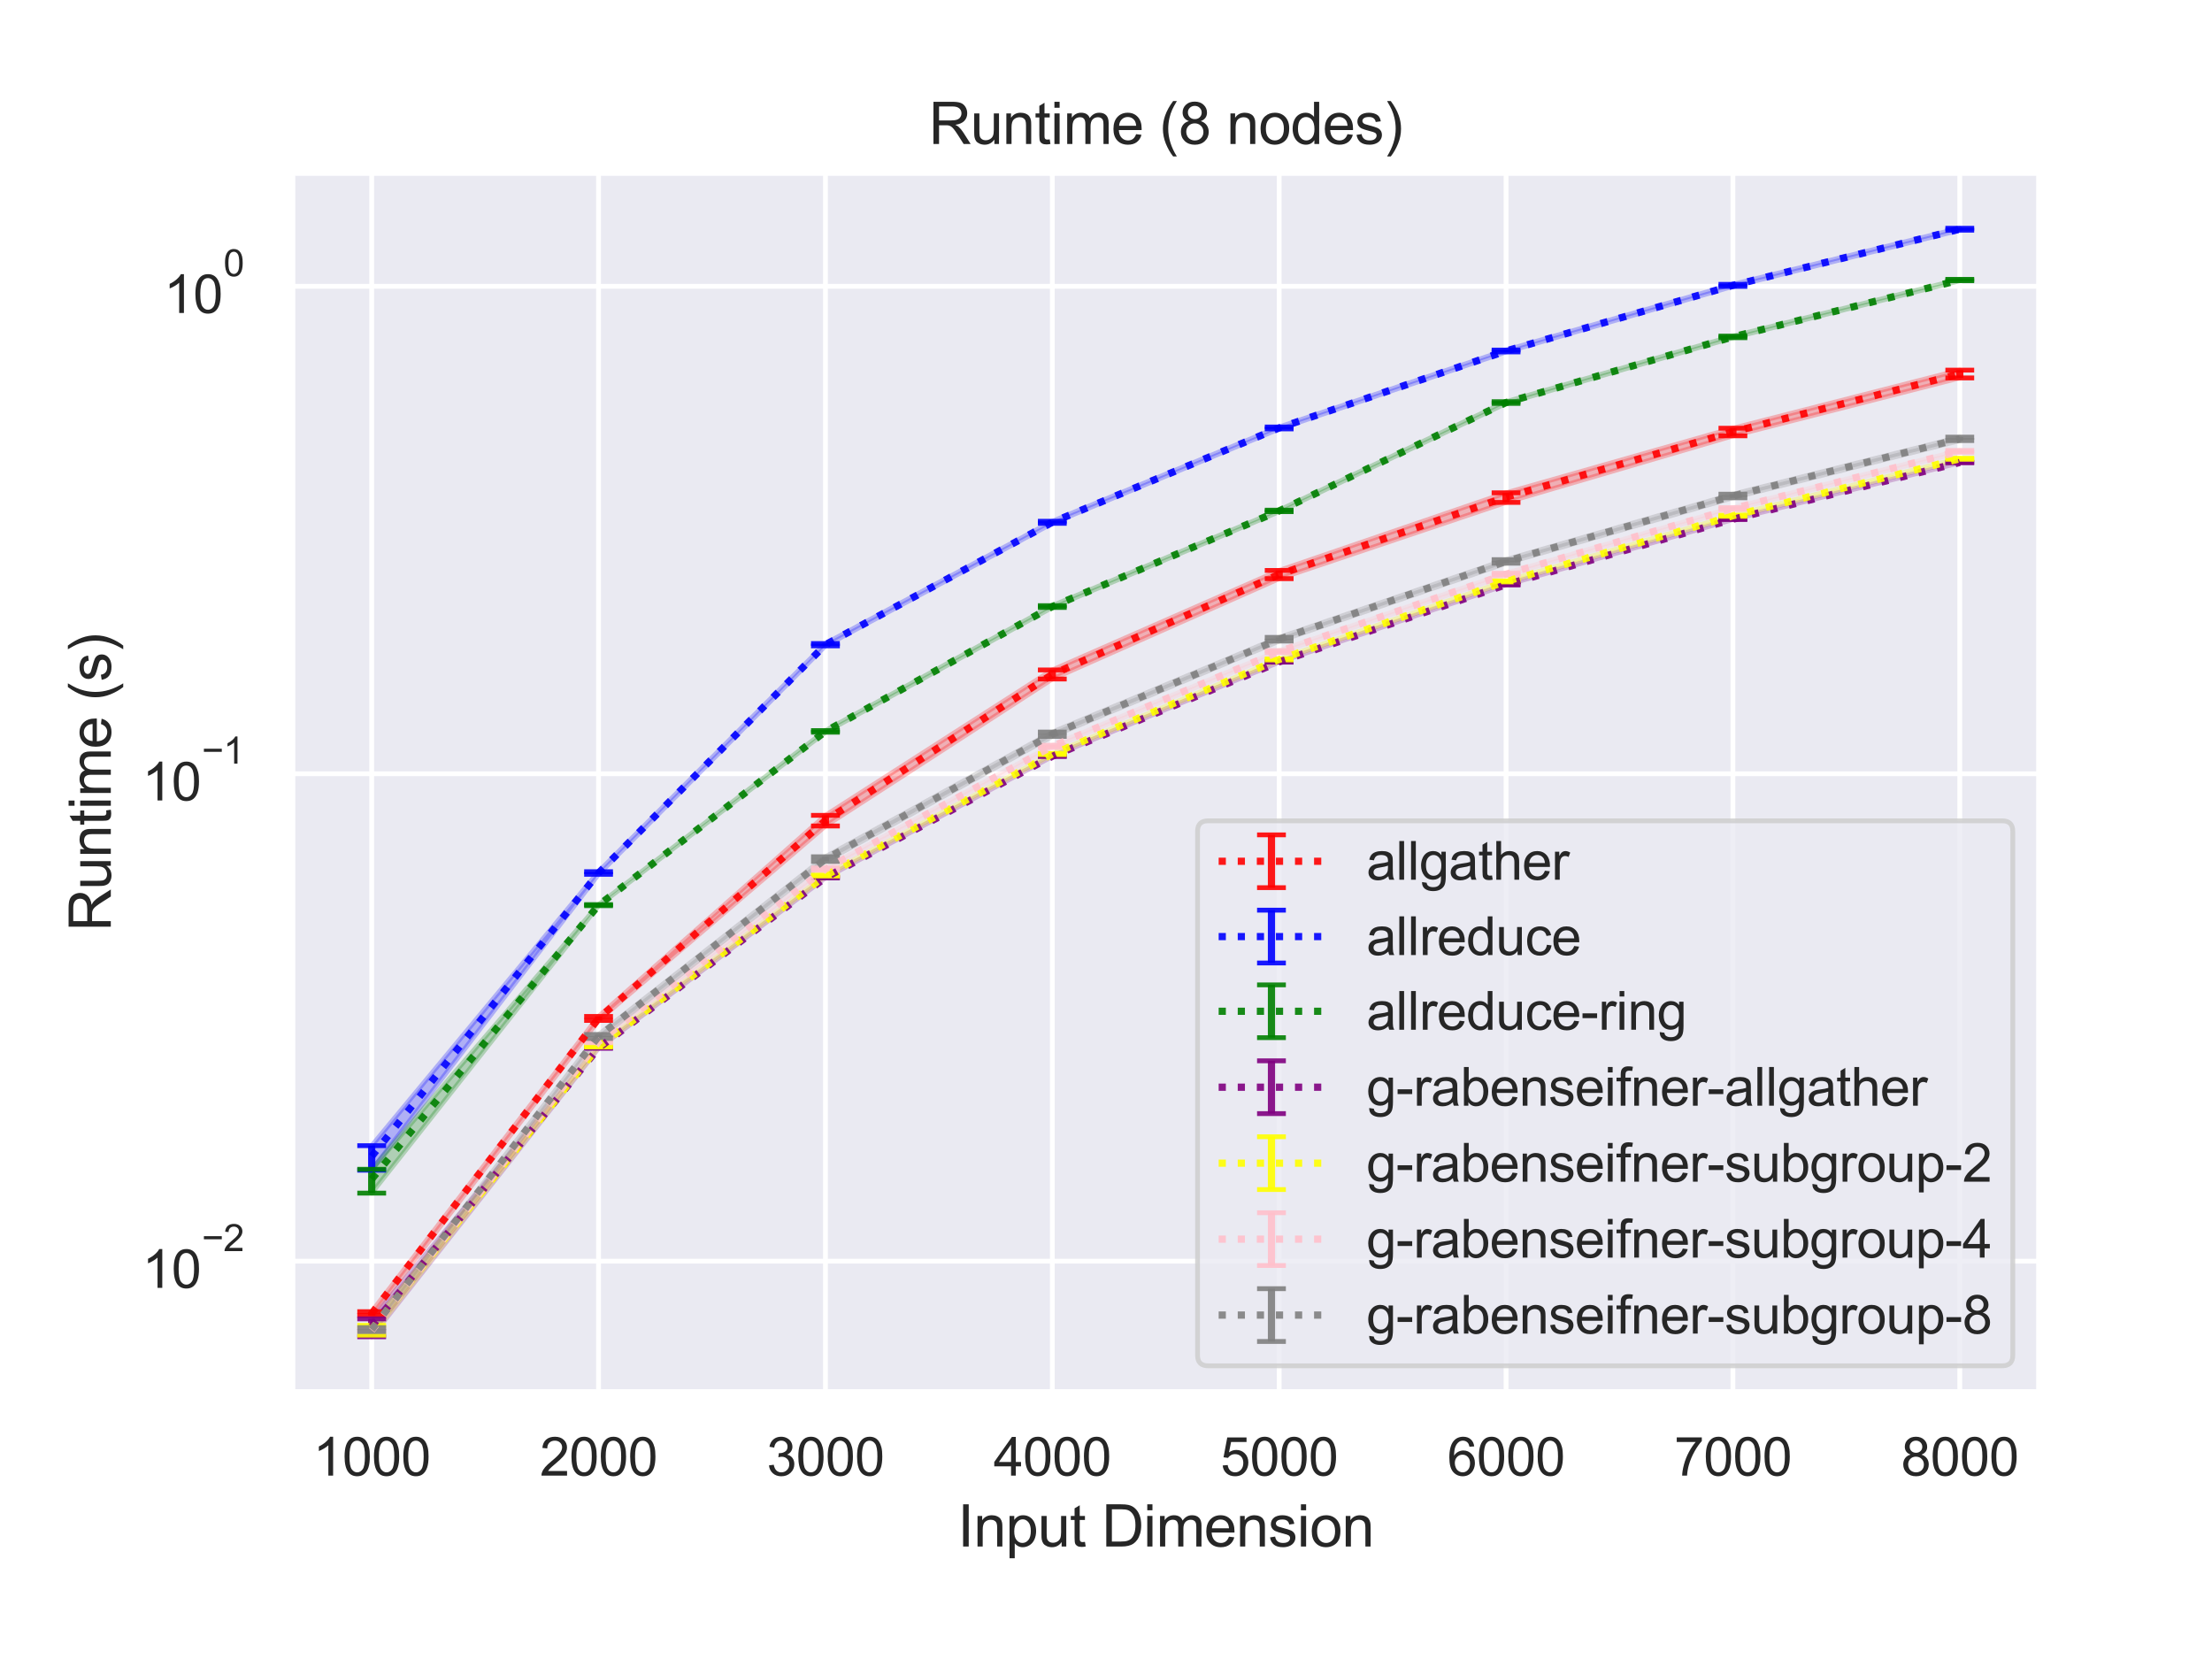 <?xml version="1.0" encoding="utf-8" standalone="no"?>
<!DOCTYPE svg PUBLIC "-//W3C//DTD SVG 1.1//EN"
  "http://www.w3.org/Graphics/SVG/1.1/DTD/svg11.dtd">
<svg height="345.6pt" version="1.1" viewBox="0 0 460.8 345.6" width="460.8pt" xmlns="http://www.w3.org/2000/svg" xmlns:xlink="http://www.w3.org/1999/xlink">
 <defs>
  <style type="text/css">*{stroke-linecap:butt;stroke-linejoin:round;}</style>
 </defs>
 <g id="figure_1">
  <g id="patch_1">
   <path d="M 0 345.6 
L 460.8 345.6 
L 460.8 0 
L 0 0 
z
" style="fill:#ffffff;"/>
  </g>
  <g id="axes_1">
   <g id="patch_2">
    <path d="M 60.89 290.02 
L 424.8 290.02 
L 424.8 36 
L 60.89 36 
z
" style="fill:#eaeaf2;"/>
   </g>
   <g id="matplotlib.axis_1">
    <g id="xtick_1">
     <g id="line2d_1">
      <path clip-path="url(#p4cd43ce2e5)" d="M 77.431 290.02 
L 77.431 36 
" style="fill:none;stroke:#ffffff;stroke-linecap:round;"/>
     </g>
     <g id="text_1">
      <!-- 1000 -->
      <g style="fill:#262626;" transform="translate(65.197 307.394)scale(0.11 -0.11)">
       <defs>
        <path d="M 2384 0 
L 1822 0 
L 1822 3584 
Q 1619 3391 1289 3197 
Q 959 3003 697 2906 
L 697 3450 
Q 1169 3672 1522 3987 
Q 1875 4303 2022 4600 
L 2384 4600 
L 2384 0 
z
" id="ArialMT-31" transform="scale(0.016)"/>
        <path d="M 266 2259 
Q 266 3072 433 3567 
Q 600 4063 929 4331 
Q 1259 4600 1759 4600 
Q 2128 4600 2406 4451 
Q 2684 4303 2865 4023 
Q 3047 3744 3150 3342 
Q 3253 2941 3253 2259 
Q 3253 1453 3087 958 
Q 2922 463 2592 192 
Q 2263 -78 1759 -78 
Q 1097 -78 719 397 
Q 266 969 266 2259 
z
M 844 2259 
Q 844 1131 1108 757 
Q 1372 384 1759 384 
Q 2147 384 2411 759 
Q 2675 1134 2675 2259 
Q 2675 3391 2411 3762 
Q 2147 4134 1753 4134 
Q 1366 4134 1134 3806 
Q 844 3388 844 2259 
z
" id="ArialMT-30" transform="scale(0.016)"/>
       </defs>
       <use xlink:href="#ArialMT-31"/>
       <use x="55.615" xlink:href="#ArialMT-30"/>
       <use x="111.23" xlink:href="#ArialMT-30"/>
       <use x="166.846" xlink:href="#ArialMT-30"/>
      </g>
     </g>
    </g>
    <g id="xtick_2">
     <g id="line2d_2">
      <path clip-path="url(#p4cd43ce2e5)" d="M 124.692 290.02 
L 124.692 36 
" style="fill:none;stroke:#ffffff;stroke-linecap:round;"/>
     </g>
     <g id="text_2">
      <!-- 2000 -->
      <g style="fill:#262626;" transform="translate(112.458 307.394)scale(0.11 -0.11)">
       <defs>
        <path d="M 3222 541 
L 3222 0 
L 194 0 
Q 188 203 259 391 
Q 375 700 629 1000 
Q 884 1300 1366 1694 
Q 2113 2306 2375 2664 
Q 2638 3022 2638 3341 
Q 2638 3675 2398 3904 
Q 2159 4134 1775 4134 
Q 1369 4134 1125 3890 
Q 881 3647 878 3216 
L 300 3275 
Q 359 3922 746 4261 
Q 1134 4600 1788 4600 
Q 2447 4600 2831 4234 
Q 3216 3869 3216 3328 
Q 3216 3053 3103 2787 
Q 2991 2522 2730 2228 
Q 2469 1934 1863 1422 
Q 1356 997 1212 845 
Q 1069 694 975 541 
L 3222 541 
z
" id="ArialMT-32" transform="scale(0.016)"/>
       </defs>
       <use xlink:href="#ArialMT-32"/>
       <use x="55.615" xlink:href="#ArialMT-30"/>
       <use x="111.23" xlink:href="#ArialMT-30"/>
       <use x="166.846" xlink:href="#ArialMT-30"/>
      </g>
     </g>
    </g>
    <g id="xtick_3">
     <g id="line2d_3">
      <path clip-path="url(#p4cd43ce2e5)" d="M 171.953 290.02 
L 171.953 36 
" style="fill:none;stroke:#ffffff;stroke-linecap:round;"/>
     </g>
     <g id="text_3">
      <!-- 3000 -->
      <g style="fill:#262626;" transform="translate(159.719 307.394)scale(0.11 -0.11)">
       <defs>
        <path d="M 269 1209 
L 831 1284 
Q 928 806 1161 595 
Q 1394 384 1728 384 
Q 2125 384 2398 659 
Q 2672 934 2672 1341 
Q 2672 1728 2419 1979 
Q 2166 2231 1775 2231 
Q 1616 2231 1378 2169 
L 1441 2663 
Q 1497 2656 1531 2656 
Q 1891 2656 2178 2843 
Q 2466 3031 2466 3422 
Q 2466 3731 2256 3934 
Q 2047 4138 1716 4138 
Q 1388 4138 1169 3931 
Q 950 3725 888 3313 
L 325 3413 
Q 428 3978 793 4289 
Q 1159 4600 1703 4600 
Q 2078 4600 2393 4439 
Q 2709 4278 2876 4000 
Q 3044 3722 3044 3409 
Q 3044 3113 2884 2869 
Q 2725 2625 2413 2481 
Q 2819 2388 3044 2092 
Q 3269 1797 3269 1353 
Q 3269 753 2831 336 
Q 2394 -81 1725 -81 
Q 1122 -81 723 278 
Q 325 638 269 1209 
z
" id="ArialMT-33" transform="scale(0.016)"/>
       </defs>
       <use xlink:href="#ArialMT-33"/>
       <use x="55.615" xlink:href="#ArialMT-30"/>
       <use x="111.23" xlink:href="#ArialMT-30"/>
       <use x="166.846" xlink:href="#ArialMT-30"/>
      </g>
     </g>
    </g>
    <g id="xtick_4">
     <g id="line2d_4">
      <path clip-path="url(#p4cd43ce2e5)" d="M 219.214 290.02 
L 219.214 36 
" style="fill:none;stroke:#ffffff;stroke-linecap:round;"/>
     </g>
     <g id="text_4">
      <!-- 4000 -->
      <g style="fill:#262626;" transform="translate(206.98 307.394)scale(0.11 -0.11)">
       <defs>
        <path d="M 2069 0 
L 2069 1097 
L 81 1097 
L 81 1613 
L 2172 4581 
L 2631 4581 
L 2631 1613 
L 3250 1613 
L 3250 1097 
L 2631 1097 
L 2631 0 
L 2069 0 
z
M 2069 1613 
L 2069 3678 
L 634 1613 
L 2069 1613 
z
" id="ArialMT-34" transform="scale(0.016)"/>
       </defs>
       <use xlink:href="#ArialMT-34"/>
       <use x="55.615" xlink:href="#ArialMT-30"/>
       <use x="111.23" xlink:href="#ArialMT-30"/>
       <use x="166.846" xlink:href="#ArialMT-30"/>
      </g>
     </g>
    </g>
    <g id="xtick_5">
     <g id="line2d_5">
      <path clip-path="url(#p4cd43ce2e5)" d="M 266.476 290.02 
L 266.476 36 
" style="fill:none;stroke:#ffffff;stroke-linecap:round;"/>
     </g>
     <g id="text_5">
      <!-- 5000 -->
      <g style="fill:#262626;" transform="translate(254.241 307.394)scale(0.11 -0.11)">
       <defs>
        <path d="M 266 1200 
L 856 1250 
Q 922 819 1161 601 
Q 1400 384 1738 384 
Q 2144 384 2425 690 
Q 2706 997 2706 1503 
Q 2706 1984 2436 2262 
Q 2166 2541 1728 2541 
Q 1456 2541 1237 2417 
Q 1019 2294 894 2097 
L 366 2166 
L 809 4519 
L 3088 4519 
L 3088 3981 
L 1259 3981 
L 1013 2750 
Q 1425 3038 1878 3038 
Q 2478 3038 2890 2622 
Q 3303 2206 3303 1553 
Q 3303 931 2941 478 
Q 2500 -78 1738 -78 
Q 1113 -78 717 272 
Q 322 622 266 1200 
z
" id="ArialMT-35" transform="scale(0.016)"/>
       </defs>
       <use xlink:href="#ArialMT-35"/>
       <use x="55.615" xlink:href="#ArialMT-30"/>
       <use x="111.23" xlink:href="#ArialMT-30"/>
       <use x="166.846" xlink:href="#ArialMT-30"/>
      </g>
     </g>
    </g>
    <g id="xtick_6">
     <g id="line2d_6">
      <path clip-path="url(#p4cd43ce2e5)" d="M 313.737 290.02 
L 313.737 36 
" style="fill:none;stroke:#ffffff;stroke-linecap:round;"/>
     </g>
     <g id="text_6">
      <!-- 6000 -->
      <g style="fill:#262626;" transform="translate(301.502 307.394)scale(0.11 -0.11)">
       <defs>
        <path d="M 3184 3459 
L 2625 3416 
Q 2550 3747 2413 3897 
Q 2184 4138 1850 4138 
Q 1581 4138 1378 3988 
Q 1113 3794 959 3422 
Q 806 3050 800 2363 
Q 1003 2672 1297 2822 
Q 1591 2972 1913 2972 
Q 2475 2972 2870 2558 
Q 3266 2144 3266 1488 
Q 3266 1056 3080 686 
Q 2894 316 2569 119 
Q 2244 -78 1831 -78 
Q 1128 -78 684 439 
Q 241 956 241 2144 
Q 241 3472 731 4075 
Q 1159 4600 1884 4600 
Q 2425 4600 2770 4297 
Q 3116 3994 3184 3459 
z
M 888 1484 
Q 888 1194 1011 928 
Q 1134 663 1356 523 
Q 1578 384 1822 384 
Q 2178 384 2434 671 
Q 2691 959 2691 1453 
Q 2691 1928 2437 2201 
Q 2184 2475 1800 2475 
Q 1419 2475 1153 2201 
Q 888 1928 888 1484 
z
" id="ArialMT-36" transform="scale(0.016)"/>
       </defs>
       <use xlink:href="#ArialMT-36"/>
       <use x="55.615" xlink:href="#ArialMT-30"/>
       <use x="111.23" xlink:href="#ArialMT-30"/>
       <use x="166.846" xlink:href="#ArialMT-30"/>
      </g>
     </g>
    </g>
    <g id="xtick_7">
     <g id="line2d_7">
      <path clip-path="url(#p4cd43ce2e5)" d="M 360.998 290.02 
L 360.998 36 
" style="fill:none;stroke:#ffffff;stroke-linecap:round;"/>
     </g>
     <g id="text_7">
      <!-- 7000 -->
      <g style="fill:#262626;" transform="translate(348.764 307.394)scale(0.11 -0.11)">
       <defs>
        <path d="M 303 3981 
L 303 4522 
L 3269 4522 
L 3269 4084 
Q 2831 3619 2401 2847 
Q 1972 2075 1738 1259 
Q 1569 684 1522 0 
L 944 0 
Q 953 541 1156 1306 
Q 1359 2072 1739 2783 
Q 2119 3494 2547 3981 
L 303 3981 
z
" id="ArialMT-37" transform="scale(0.016)"/>
       </defs>
       <use xlink:href="#ArialMT-37"/>
       <use x="55.615" xlink:href="#ArialMT-30"/>
       <use x="111.23" xlink:href="#ArialMT-30"/>
       <use x="166.846" xlink:href="#ArialMT-30"/>
      </g>
     </g>
    </g>
    <g id="xtick_8">
     <g id="line2d_8">
      <path clip-path="url(#p4cd43ce2e5)" d="M 408.259 290.02 
L 408.259 36 
" style="fill:none;stroke:#ffffff;stroke-linecap:round;"/>
     </g>
     <g id="text_8">
      <!-- 8000 -->
      <g style="fill:#262626;" transform="translate(396.025 307.394)scale(0.11 -0.11)">
       <defs>
        <path d="M 1131 2484 
Q 781 2613 612 2850 
Q 444 3088 444 3419 
Q 444 3919 803 4259 
Q 1163 4600 1759 4600 
Q 2359 4600 2725 4251 
Q 3091 3903 3091 3403 
Q 3091 3084 2923 2848 
Q 2756 2613 2416 2484 
Q 2838 2347 3058 2040 
Q 3278 1734 3278 1309 
Q 3278 722 2862 322 
Q 2447 -78 1769 -78 
Q 1091 -78 675 323 
Q 259 725 259 1325 
Q 259 1772 486 2073 
Q 713 2375 1131 2484 
z
M 1019 3438 
Q 1019 3113 1228 2906 
Q 1438 2700 1772 2700 
Q 2097 2700 2305 2904 
Q 2513 3109 2513 3406 
Q 2513 3716 2298 3927 
Q 2084 4138 1766 4138 
Q 1444 4138 1231 3931 
Q 1019 3725 1019 3438 
z
M 838 1322 
Q 838 1081 952 856 
Q 1066 631 1291 507 
Q 1516 384 1775 384 
Q 2178 384 2440 643 
Q 2703 903 2703 1303 
Q 2703 1709 2433 1975 
Q 2163 2241 1756 2241 
Q 1359 2241 1098 1978 
Q 838 1716 838 1322 
z
" id="ArialMT-38" transform="scale(0.016)"/>
       </defs>
       <use xlink:href="#ArialMT-38"/>
       <use x="55.615" xlink:href="#ArialMT-30"/>
       <use x="111.23" xlink:href="#ArialMT-30"/>
       <use x="166.846" xlink:href="#ArialMT-30"/>
      </g>
     </g>
    </g>
    <g id="text_9">
     <!-- Input Dimension -->
     <g style="fill:#262626;" transform="translate(199.491 322.169)scale(0.12 -0.12)">
      <defs>
       <path d="M 597 0 
L 597 4581 
L 1203 4581 
L 1203 0 
L 597 0 
z
" id="ArialMT-49" transform="scale(0.016)"/>
       <path d="M 422 0 
L 422 3319 
L 928 3319 
L 928 2847 
Q 1294 3394 1984 3394 
Q 2284 3394 2536 3286 
Q 2788 3178 2913 3003 
Q 3038 2828 3088 2588 
Q 3119 2431 3119 2041 
L 3119 0 
L 2556 0 
L 2556 2019 
Q 2556 2363 2490 2533 
Q 2425 2703 2258 2804 
Q 2091 2906 1866 2906 
Q 1506 2906 1245 2678 
Q 984 2450 984 1813 
L 984 0 
L 422 0 
z
" id="ArialMT-6e" transform="scale(0.016)"/>
       <path d="M 422 -1272 
L 422 3319 
L 934 3319 
L 934 2888 
Q 1116 3141 1344 3267 
Q 1572 3394 1897 3394 
Q 2322 3394 2647 3175 
Q 2972 2956 3137 2557 
Q 3303 2159 3303 1684 
Q 3303 1175 3120 767 
Q 2938 359 2589 142 
Q 2241 -75 1856 -75 
Q 1575 -75 1351 44 
Q 1128 163 984 344 
L 984 -1272 
L 422 -1272 
z
M 931 1641 
Q 931 1000 1190 694 
Q 1450 388 1819 388 
Q 2194 388 2461 705 
Q 2728 1022 2728 1688 
Q 2728 2322 2467 2637 
Q 2206 2953 1844 2953 
Q 1484 2953 1207 2617 
Q 931 2281 931 1641 
z
" id="ArialMT-70" transform="scale(0.016)"/>
       <path d="M 2597 0 
L 2597 488 
Q 2209 -75 1544 -75 
Q 1250 -75 995 37 
Q 741 150 617 320 
Q 494 491 444 738 
Q 409 903 409 1263 
L 409 3319 
L 972 3319 
L 972 1478 
Q 972 1038 1006 884 
Q 1059 663 1231 536 
Q 1403 409 1656 409 
Q 1909 409 2131 539 
Q 2353 669 2445 892 
Q 2538 1116 2538 1541 
L 2538 3319 
L 3100 3319 
L 3100 0 
L 2597 0 
z
" id="ArialMT-75" transform="scale(0.016)"/>
       <path d="M 1650 503 
L 1731 6 
Q 1494 -44 1306 -44 
Q 1000 -44 831 53 
Q 663 150 594 308 
Q 525 466 525 972 
L 525 2881 
L 113 2881 
L 113 3319 
L 525 3319 
L 525 4141 
L 1084 4478 
L 1084 3319 
L 1650 3319 
L 1650 2881 
L 1084 2881 
L 1084 941 
Q 1084 700 1114 631 
Q 1144 563 1211 522 
Q 1278 481 1403 481 
Q 1497 481 1650 503 
z
" id="ArialMT-74" transform="scale(0.016)"/>
       <path id="ArialMT-20" transform="scale(0.016)"/>
       <path d="M 494 0 
L 494 4581 
L 2072 4581 
Q 2606 4581 2888 4516 
Q 3281 4425 3559 4188 
Q 3922 3881 4101 3404 
Q 4281 2928 4281 2316 
Q 4281 1794 4159 1391 
Q 4038 988 3847 723 
Q 3656 459 3429 307 
Q 3203 156 2883 78 
Q 2563 0 2147 0 
L 494 0 
z
M 1100 541 
L 2078 541 
Q 2531 541 2789 625 
Q 3047 709 3200 863 
Q 3416 1078 3536 1442 
Q 3656 1806 3656 2325 
Q 3656 3044 3420 3430 
Q 3184 3816 2847 3947 
Q 2603 4041 2063 4041 
L 1100 4041 
L 1100 541 
z
" id="ArialMT-44" transform="scale(0.016)"/>
       <path d="M 425 3934 
L 425 4581 
L 988 4581 
L 988 3934 
L 425 3934 
z
M 425 0 
L 425 3319 
L 988 3319 
L 988 0 
L 425 0 
z
" id="ArialMT-69" transform="scale(0.016)"/>
       <path d="M 422 0 
L 422 3319 
L 925 3319 
L 925 2853 
Q 1081 3097 1340 3245 
Q 1600 3394 1931 3394 
Q 2300 3394 2536 3241 
Q 2772 3088 2869 2813 
Q 3263 3394 3894 3394 
Q 4388 3394 4653 3120 
Q 4919 2847 4919 2278 
L 4919 0 
L 4359 0 
L 4359 2091 
Q 4359 2428 4304 2576 
Q 4250 2725 4106 2815 
Q 3963 2906 3769 2906 
Q 3419 2906 3187 2673 
Q 2956 2441 2956 1928 
L 2956 0 
L 2394 0 
L 2394 2156 
Q 2394 2531 2256 2718 
Q 2119 2906 1806 2906 
Q 1569 2906 1367 2781 
Q 1166 2656 1075 2415 
Q 984 2175 984 1722 
L 984 0 
L 422 0 
z
" id="ArialMT-6d" transform="scale(0.016)"/>
       <path d="M 2694 1069 
L 3275 997 
Q 3138 488 2766 206 
Q 2394 -75 1816 -75 
Q 1088 -75 661 373 
Q 234 822 234 1631 
Q 234 2469 665 2931 
Q 1097 3394 1784 3394 
Q 2450 3394 2872 2941 
Q 3294 2488 3294 1666 
Q 3294 1616 3291 1516 
L 816 1516 
Q 847 969 1125 678 
Q 1403 388 1819 388 
Q 2128 388 2347 550 
Q 2566 713 2694 1069 
z
M 847 1978 
L 2700 1978 
Q 2663 2397 2488 2606 
Q 2219 2931 1791 2931 
Q 1403 2931 1139 2672 
Q 875 2413 847 1978 
z
" id="ArialMT-65" transform="scale(0.016)"/>
       <path d="M 197 991 
L 753 1078 
Q 800 744 1014 566 
Q 1228 388 1613 388 
Q 2000 388 2187 545 
Q 2375 703 2375 916 
Q 2375 1106 2209 1216 
Q 2094 1291 1634 1406 
Q 1016 1563 777 1677 
Q 538 1791 414 1992 
Q 291 2194 291 2438 
Q 291 2659 392 2848 
Q 494 3038 669 3163 
Q 800 3259 1026 3326 
Q 1253 3394 1513 3394 
Q 1903 3394 2198 3281 
Q 2494 3169 2634 2976 
Q 2775 2784 2828 2463 
L 2278 2388 
Q 2241 2644 2061 2787 
Q 1881 2931 1553 2931 
Q 1166 2931 1000 2803 
Q 834 2675 834 2503 
Q 834 2394 903 2306 
Q 972 2216 1119 2156 
Q 1203 2125 1616 2013 
Q 2213 1853 2448 1751 
Q 2684 1650 2818 1456 
Q 2953 1263 2953 975 
Q 2953 694 2789 445 
Q 2625 197 2315 61 
Q 2006 -75 1616 -75 
Q 969 -75 630 194 
Q 291 463 197 991 
z
" id="ArialMT-73" transform="scale(0.016)"/>
       <path d="M 213 1659 
Q 213 2581 725 3025 
Q 1153 3394 1769 3394 
Q 2453 3394 2887 2945 
Q 3322 2497 3322 1706 
Q 3322 1066 3130 698 
Q 2938 331 2570 128 
Q 2203 -75 1769 -75 
Q 1072 -75 642 372 
Q 213 819 213 1659 
z
M 791 1659 
Q 791 1022 1069 705 
Q 1347 388 1769 388 
Q 2188 388 2466 706 
Q 2744 1025 2744 1678 
Q 2744 2294 2464 2611 
Q 2184 2928 1769 2928 
Q 1347 2928 1069 2612 
Q 791 2297 791 1659 
z
" id="ArialMT-6f" transform="scale(0.016)"/>
      </defs>
      <use xlink:href="#ArialMT-49"/>
      <use x="27.783" xlink:href="#ArialMT-6e"/>
      <use x="83.398" xlink:href="#ArialMT-70"/>
      <use x="139.014" xlink:href="#ArialMT-75"/>
      <use x="194.629" xlink:href="#ArialMT-74"/>
      <use x="222.412" xlink:href="#ArialMT-20"/>
      <use x="250.195" xlink:href="#ArialMT-44"/>
      <use x="322.412" xlink:href="#ArialMT-69"/>
      <use x="344.629" xlink:href="#ArialMT-6d"/>
      <use x="427.93" xlink:href="#ArialMT-65"/>
      <use x="483.545" xlink:href="#ArialMT-6e"/>
      <use x="539.16" xlink:href="#ArialMT-73"/>
      <use x="589.16" xlink:href="#ArialMT-69"/>
      <use x="611.377" xlink:href="#ArialMT-6f"/>
      <use x="666.992" xlink:href="#ArialMT-6e"/>
     </g>
    </g>
   </g>
   <g id="matplotlib.axis_2">
    <g id="ytick_1">
     <g id="line2d_9">
      <path clip-path="url(#p4cd43ce2e5)" d="M 60.89 262.727 
L 424.8 262.727 
" style="fill:none;stroke:#ffffff;stroke-linecap:round;"/>
     </g>
     <g id="text_10">
      <!-- $\mathdefault{10^{-2}}$ -->
      <g style="fill:#262626;" transform="translate(29.61 268.399)scale(0.11 -0.11)">
       <defs>
        <path d="M 3381 1997 
L 356 1997 
L 356 2522 
L 3381 2522 
L 3381 1997 
z
" id="ArialMT-2212" transform="scale(0.016)"/>
       </defs>
       <use transform="translate(0 0.994)" xlink:href="#ArialMT-31"/>
       <use transform="translate(55.615 0.994)" xlink:href="#ArialMT-30"/>
       <use transform="translate(112.973 70.688)scale(0.7)" xlink:href="#ArialMT-2212"/>
       <use transform="translate(153.852 70.688)scale(0.7)" xlink:href="#ArialMT-32"/>
      </g>
     </g>
    </g>
    <g id="ytick_2">
     <g id="line2d_10">
      <path clip-path="url(#p4cd43ce2e5)" d="M 60.89 161.185 
L 424.8 161.185 
" style="fill:none;stroke:#ffffff;stroke-linecap:round;"/>
     </g>
     <g id="text_11">
      <!-- $\mathdefault{10^{-1}}$ -->
      <g style="fill:#262626;" transform="translate(29.61 166.857)scale(0.11 -0.11)">
       <use transform="translate(0 0.994)" xlink:href="#ArialMT-31"/>
       <use transform="translate(55.615 0.994)" xlink:href="#ArialMT-30"/>
       <use transform="translate(112.973 70.688)scale(0.7)" xlink:href="#ArialMT-2212"/>
       <use transform="translate(153.852 70.688)scale(0.7)" xlink:href="#ArialMT-31"/>
      </g>
     </g>
    </g>
    <g id="ytick_3">
     <g id="line2d_11">
      <path clip-path="url(#p4cd43ce2e5)" d="M 60.89 59.643 
L 424.8 59.643 
" style="fill:none;stroke:#ffffff;stroke-linecap:round;"/>
     </g>
     <g id="text_12">
      <!-- $\mathdefault{10^{0}}$ -->
      <g style="fill:#262626;" transform="translate(34.12 65.315)scale(0.11 -0.11)">
       <use transform="translate(0 0.994)" xlink:href="#ArialMT-31"/>
       <use transform="translate(55.615 0.994)" xlink:href="#ArialMT-30"/>
       <use transform="translate(112.973 70.688)scale(0.7)" xlink:href="#ArialMT-30"/>
      </g>
     </g>
    </g>
    <g id="ytick_4"/>
    <g id="ytick_5"/>
    <g id="ytick_6"/>
    <g id="ytick_7"/>
    <g id="ytick_8"/>
    <g id="ytick_9"/>
    <g id="ytick_10"/>
    <g id="ytick_11"/>
    <g id="ytick_12"/>
    <g id="ytick_13"/>
    <g id="ytick_14"/>
    <g id="ytick_15"/>
    <g id="ytick_16"/>
    <g id="ytick_17"/>
    <g id="ytick_18"/>
    <g id="ytick_19"/>
    <g id="ytick_20"/>
    <g id="ytick_21"/>
    <g id="ytick_22"/>
    <g id="ytick_23"/>
    <g id="text_13">
     <!-- Runtime (s) -->
     <g style="fill:#262626;" transform="translate(23.084 194.013)rotate(-90)scale(0.12 -0.12)">
      <defs>
       <path d="M 503 0 
L 503 4581 
L 2534 4581 
Q 3147 4581 3465 4457 
Q 3784 4334 3975 4021 
Q 4166 3709 4166 3331 
Q 4166 2844 3850 2509 
Q 3534 2175 2875 2084 
Q 3116 1969 3241 1856 
Q 3506 1613 3744 1247 
L 4541 0 
L 3778 0 
L 3172 953 
Q 2906 1366 2734 1584 
Q 2563 1803 2427 1890 
Q 2291 1978 2150 2013 
Q 2047 2034 1813 2034 
L 1109 2034 
L 1109 0 
L 503 0 
z
M 1109 2559 
L 2413 2559 
Q 2828 2559 3062 2645 
Q 3297 2731 3419 2920 
Q 3541 3109 3541 3331 
Q 3541 3656 3305 3865 
Q 3069 4075 2559 4075 
L 1109 4075 
L 1109 2559 
z
" id="ArialMT-52" transform="scale(0.016)"/>
       <path d="M 1497 -1347 
Q 1031 -759 709 28 
Q 388 816 388 1659 
Q 388 2403 628 3084 
Q 909 3875 1497 4659 
L 1900 4659 
Q 1522 4009 1400 3731 
Q 1209 3300 1100 2831 
Q 966 2247 966 1656 
Q 966 153 1900 -1347 
L 1497 -1347 
z
" id="ArialMT-28" transform="scale(0.016)"/>
       <path d="M 791 -1347 
L 388 -1347 
Q 1322 153 1322 1656 
Q 1322 2244 1188 2822 
Q 1081 3291 891 3722 
Q 769 4003 388 4659 
L 791 4659 
Q 1378 3875 1659 3084 
Q 1900 2403 1900 1659 
Q 1900 816 1576 28 
Q 1253 -759 791 -1347 
z
" id="ArialMT-29" transform="scale(0.016)"/>
      </defs>
      <use xlink:href="#ArialMT-52"/>
      <use x="72.217" xlink:href="#ArialMT-75"/>
      <use x="127.832" xlink:href="#ArialMT-6e"/>
      <use x="183.447" xlink:href="#ArialMT-74"/>
      <use x="211.23" xlink:href="#ArialMT-69"/>
      <use x="233.447" xlink:href="#ArialMT-6d"/>
      <use x="316.748" xlink:href="#ArialMT-65"/>
      <use x="372.363" xlink:href="#ArialMT-20"/>
      <use x="400.146" xlink:href="#ArialMT-28"/>
      <use x="433.447" xlink:href="#ArialMT-73"/>
      <use x="483.447" xlink:href="#ArialMT-29"/>
     </g>
    </g>
   </g>
   <g id="PolyCollection_1">
    <defs>
     <path d="M 77.431 -72.357 
L 77.431 -71.539 
L 124.692 -133.027 
L 171.953 -173.531 
L 219.214 -204.145 
L 266.476 -225.055 
L 313.737 -240.941 
L 360.998 -254.809 
L 408.259 -266.872 
L 408.259 -268.501 
L 408.259 -268.501 
L 360.998 -256.393 
L 313.737 -242.936 
L 266.476 -226.766 
L 219.214 -206.036 
L 171.953 -175.746 
L 124.692 -133.863 
L 77.431 -72.357 
z
" id="mef72fa6255" style="stroke:#ff0000;stroke-opacity:0.25;"/>
    </defs>
    <g clip-path="url(#p4cd43ce2e5)">
     <use style="fill:#ff0000;fill-opacity:0.25;stroke:#ff0000;stroke-opacity:0.25;" x="0" xlink:href="#mef72fa6255" y="345.6"/>
    </g>
   </g>
   <g id="PolyCollection_2">
    <defs>
     <path d="M 77.431 -106.935 
L 77.431 -101.821 
L 124.692 -163.464 
L 171.953 -211.052 
L 219.214 -236.582 
L 266.476 -256.252 
L 313.737 -272.281 
L 360.998 -285.94 
L 408.259 -297.647 
L 408.259 -298.054 
L 408.259 -298.054 
L 360.998 -286.369 
L 313.737 -272.675 
L 266.476 -256.655 
L 219.214 -237.013 
L 171.953 -211.541 
L 124.692 -164.018 
L 77.431 -106.935 
z
" id="m0908844d68" style="stroke:#0000ff;stroke-opacity:0.25;"/>
    </defs>
    <g clip-path="url(#p4cd43ce2e5)">
     <use style="fill:#0000ff;fill-opacity:0.25;stroke:#0000ff;stroke-opacity:0.25;" x="0" xlink:href="#m0908844d68" y="345.6"/>
    </g>
   </g>
   <g id="PolyCollection_3">
    <defs>
     <path d="M 77.431 -102.013 
L 77.431 -97.05 
L 124.692 -156.929 
L 171.953 -193.065 
L 219.214 -219.06 
L 266.476 -239.012 
L 313.737 -261.564 
L 360.998 -275.253 
L 408.259 -287.12 
L 408.259 -287.403 
L 408.259 -287.403 
L 360.998 -275.593 
L 313.737 -261.921 
L 266.476 -239.319 
L 219.214 -219.43 
L 171.953 -193.399 
L 124.692 -157.16 
L 77.431 -102.013 
z
" id="m025188b8c4" style="stroke:#008000;stroke-opacity:0.25;"/>
    </defs>
    <g clip-path="url(#p4cd43ce2e5)">
     <use style="fill:#008000;fill-opacity:0.25;stroke:#008000;stroke-opacity:0.25;" x="0" xlink:href="#m025188b8c4" y="345.6"/>
    </g>
   </g>
   <g id="PolyCollection_4">
    <defs>
     <path d="M 77.431 -70.852 
L 77.431 -67.126 
L 124.692 -127.229 
L 171.953 -162.714 
L 219.214 -188.009 
L 266.476 -207.66 
L 313.737 -223.743 
L 360.998 -237.374 
L 408.259 -249.196 
L 408.259 -249.303 
L 408.259 -249.303 
L 360.998 -237.48 
L 313.737 -223.846 
L 266.476 -207.758 
L 219.214 -188.101 
L 171.953 -162.813 
L 124.692 -127.318 
L 77.431 -70.852 
z
" id="m289aa74599" style="stroke:#800080;stroke-opacity:0.25;"/>
    </defs>
    <g clip-path="url(#p4cd43ce2e5)">
     <use style="fill:#800080;fill-opacity:0.25;stroke:#800080;stroke-opacity:0.25;" x="0" xlink:href="#m289aa74599" y="345.6"/>
    </g>
   </g>
   <g id="PolyCollection_5">
    <defs>
     <path d="M 77.431 -69.506 
L 77.431 -67.468 
L 124.692 -127.5 
L 171.953 -163.101 
L 219.214 -188.413 
L 266.476 -208.115 
L 313.737 -224.371 
L 360.998 -238.039 
L 408.259 -249.924 
L 408.259 -250.136 
L 408.259 -250.136 
L 360.998 -238.259 
L 313.737 -224.586 
L 266.476 -208.324 
L 219.214 -188.635 
L 171.953 -163.297 
L 124.692 -127.692 
L 77.431 -69.506 
z
" id="mb6f0f75af9" style="stroke:#ffff00;stroke-opacity:0.25;"/>
    </defs>
    <g clip-path="url(#p4cd43ce2e5)">
     <use style="fill:#ffff00;fill-opacity:0.25;stroke:#ffff00;stroke-opacity:0.25;" x="0" xlink:href="#mb6f0f75af9" y="345.6"/>
    </g>
   </g>
   <g id="PolyCollection_6">
    <defs>
     <path d="M 77.431 -68.658 
L 77.431 -68.287 
L 124.692 -128.379 
L 171.953 -164.35 
L 219.214 -189.898 
L 266.476 -209.658 
L 313.737 -225.785 
L 360.998 -239.474 
L 408.259 -251.38 
L 408.259 -251.758 
L 408.259 -251.758 
L 360.998 -239.841 
L 313.737 -226.183 
L 266.476 -210.067 
L 219.214 -190.35 
L 171.953 -164.786 
L 124.692 -128.805 
L 77.431 -68.658 
z
" id="m0db78254d0" style="stroke:#ffc0cb;stroke-opacity:0.25;"/>
    </defs>
    <g clip-path="url(#p4cd43ce2e5)">
     <use style="fill:#ffc0cb;fill-opacity:0.25;stroke:#ffc0cb;stroke-opacity:0.25;" x="0" xlink:href="#m0db78254d0" y="345.6"/>
    </g>
   </g>
   <g id="PolyCollection_7">
    <defs>
     <path d="M 77.431 -69.042 
L 77.431 -68.208 
L 124.692 -129.261 
L 171.953 -166.151 
L 219.214 -192.197 
L 266.476 -212.046 
L 313.737 -228.276 
L 360.998 -241.894 
L 408.259 -253.814 
L 408.259 -254.539 
L 408.259 -254.539 
L 360.998 -242.65 
L 313.737 -229.02 
L 266.476 -212.814 
L 219.214 -193.095 
L 171.953 -167.126 
L 124.692 -130.093 
L 77.431 -69.042 
z
" id="m0d4fe53cc0" style="stroke:#808080;stroke-opacity:0.25;"/>
    </defs>
    <g clip-path="url(#p4cd43ce2e5)">
     <use style="fill:#808080;fill-opacity:0.25;stroke:#808080;stroke-opacity:0.25;" x="0" xlink:href="#m0d4fe53cc0" y="345.6"/>
    </g>
   </g>
   <g id="LineCollection_1">
    <path clip-path="url(#p4cd43ce2e5)" d="M 77.431 274.061 
L 77.431 273.243 
" style="fill:none;stroke:#ff0000;stroke-opacity:0.9;stroke-width:1.5;"/>
    <path clip-path="url(#p4cd43ce2e5)" d="M 124.692 212.573 
L 124.692 211.737 
" style="fill:none;stroke:#ff0000;stroke-opacity:0.9;stroke-width:1.5;"/>
    <path clip-path="url(#p4cd43ce2e5)" d="M 171.953 172.069 
L 171.953 169.854 
" style="fill:none;stroke:#ff0000;stroke-opacity:0.9;stroke-width:1.5;"/>
    <path clip-path="url(#p4cd43ce2e5)" d="M 219.214 141.455 
L 219.214 139.564 
" style="fill:none;stroke:#ff0000;stroke-opacity:0.9;stroke-width:1.5;"/>
    <path clip-path="url(#p4cd43ce2e5)" d="M 266.476 120.545 
L 266.476 118.834 
" style="fill:none;stroke:#ff0000;stroke-opacity:0.9;stroke-width:1.5;"/>
    <path clip-path="url(#p4cd43ce2e5)" d="M 313.737 104.659 
L 313.737 102.664 
" style="fill:none;stroke:#ff0000;stroke-opacity:0.9;stroke-width:1.5;"/>
    <path clip-path="url(#p4cd43ce2e5)" d="M 360.998 90.791 
L 360.998 89.207 
" style="fill:none;stroke:#ff0000;stroke-opacity:0.9;stroke-width:1.5;"/>
    <path clip-path="url(#p4cd43ce2e5)" d="M 408.259 78.728 
L 408.259 77.099 
" style="fill:none;stroke:#ff0000;stroke-opacity:0.9;stroke-width:1.5;"/>
   </g>
   <g id="LineCollection_2">
    <path clip-path="url(#p4cd43ce2e5)" d="M 77.431 243.779 
L 77.431 238.665 
" style="fill:none;stroke:#0000ff;stroke-opacity:0.9;stroke-width:1.5;"/>
    <path clip-path="url(#p4cd43ce2e5)" d="M 124.692 182.136 
L 124.692 181.582 
" style="fill:none;stroke:#0000ff;stroke-opacity:0.9;stroke-width:1.5;"/>
    <path clip-path="url(#p4cd43ce2e5)" d="M 171.953 134.548 
L 171.953 134.059 
" style="fill:none;stroke:#0000ff;stroke-opacity:0.9;stroke-width:1.5;"/>
    <path clip-path="url(#p4cd43ce2e5)" d="M 219.214 109.018 
L 219.214 108.587 
" style="fill:none;stroke:#0000ff;stroke-opacity:0.9;stroke-width:1.5;"/>
    <path clip-path="url(#p4cd43ce2e5)" d="M 266.476 89.348 
L 266.476 88.945 
" style="fill:none;stroke:#0000ff;stroke-opacity:0.9;stroke-width:1.5;"/>
    <path clip-path="url(#p4cd43ce2e5)" d="M 313.737 73.319 
L 313.737 72.925 
" style="fill:none;stroke:#0000ff;stroke-opacity:0.9;stroke-width:1.5;"/>
    <path clip-path="url(#p4cd43ce2e5)" d="M 360.998 59.66 
L 360.998 59.231 
" style="fill:none;stroke:#0000ff;stroke-opacity:0.9;stroke-width:1.5;"/>
    <path clip-path="url(#p4cd43ce2e5)" d="M 408.259 47.953 
L 408.259 47.546 
" style="fill:none;stroke:#0000ff;stroke-opacity:0.9;stroke-width:1.5;"/>
   </g>
   <g id="LineCollection_3">
    <path clip-path="url(#p4cd43ce2e5)" d="M 77.431 248.55 
L 77.431 243.587 
" style="fill:none;stroke:#008000;stroke-opacity:0.9;stroke-width:1.5;"/>
    <path clip-path="url(#p4cd43ce2e5)" d="M 124.692 188.671 
L 124.692 188.44 
" style="fill:none;stroke:#008000;stroke-opacity:0.9;stroke-width:1.5;"/>
    <path clip-path="url(#p4cd43ce2e5)" d="M 171.953 152.535 
L 171.953 152.201 
" style="fill:none;stroke:#008000;stroke-opacity:0.9;stroke-width:1.5;"/>
    <path clip-path="url(#p4cd43ce2e5)" d="M 219.214 126.54 
L 219.214 126.17 
" style="fill:none;stroke:#008000;stroke-opacity:0.9;stroke-width:1.5;"/>
    <path clip-path="url(#p4cd43ce2e5)" d="M 266.476 106.588 
L 266.476 106.281 
" style="fill:none;stroke:#008000;stroke-opacity:0.9;stroke-width:1.5;"/>
    <path clip-path="url(#p4cd43ce2e5)" d="M 313.737 84.036 
L 313.737 83.679 
" style="fill:none;stroke:#008000;stroke-opacity:0.9;stroke-width:1.5;"/>
    <path clip-path="url(#p4cd43ce2e5)" d="M 360.998 70.347 
L 360.998 70.007 
" style="fill:none;stroke:#008000;stroke-opacity:0.9;stroke-width:1.5;"/>
    <path clip-path="url(#p4cd43ce2e5)" d="M 408.259 58.48 
L 408.259 58.197 
" style="fill:none;stroke:#008000;stroke-opacity:0.9;stroke-width:1.5;"/>
   </g>
   <g id="LineCollection_4">
    <path clip-path="url(#p4cd43ce2e5)" d="M 77.431 278.474 
L 77.431 274.748 
" style="fill:none;stroke:#800080;stroke-opacity:0.9;stroke-width:1.5;"/>
    <path clip-path="url(#p4cd43ce2e5)" d="M 124.692 218.371 
L 124.692 218.282 
" style="fill:none;stroke:#800080;stroke-opacity:0.9;stroke-width:1.5;"/>
    <path clip-path="url(#p4cd43ce2e5)" d="M 171.953 182.886 
L 171.953 182.787 
" style="fill:none;stroke:#800080;stroke-opacity:0.9;stroke-width:1.5;"/>
    <path clip-path="url(#p4cd43ce2e5)" d="M 219.214 157.591 
L 219.214 157.499 
" style="fill:none;stroke:#800080;stroke-opacity:0.9;stroke-width:1.5;"/>
    <path clip-path="url(#p4cd43ce2e5)" d="M 266.476 137.94 
L 266.476 137.842 
" style="fill:none;stroke:#800080;stroke-opacity:0.9;stroke-width:1.5;"/>
    <path clip-path="url(#p4cd43ce2e5)" d="M 313.737 121.857 
L 313.737 121.754 
" style="fill:none;stroke:#800080;stroke-opacity:0.9;stroke-width:1.5;"/>
    <path clip-path="url(#p4cd43ce2e5)" d="M 360.998 108.226 
L 360.998 108.12 
" style="fill:none;stroke:#800080;stroke-opacity:0.9;stroke-width:1.5;"/>
    <path clip-path="url(#p4cd43ce2e5)" d="M 408.259 96.404 
L 408.259 96.297 
" style="fill:none;stroke:#800080;stroke-opacity:0.9;stroke-width:1.5;"/>
   </g>
   <g id="LineCollection_5">
    <path clip-path="url(#p4cd43ce2e5)" d="M 77.431 278.132 
L 77.431 276.094 
" style="fill:none;stroke:#ffff00;stroke-opacity:0.9;stroke-width:1.5;"/>
    <path clip-path="url(#p4cd43ce2e5)" d="M 124.692 218.1 
L 124.692 217.908 
" style="fill:none;stroke:#ffff00;stroke-opacity:0.9;stroke-width:1.5;"/>
    <path clip-path="url(#p4cd43ce2e5)" d="M 171.953 182.499 
L 171.953 182.303 
" style="fill:none;stroke:#ffff00;stroke-opacity:0.9;stroke-width:1.5;"/>
    <path clip-path="url(#p4cd43ce2e5)" d="M 219.214 157.187 
L 219.214 156.965 
" style="fill:none;stroke:#ffff00;stroke-opacity:0.9;stroke-width:1.5;"/>
    <path clip-path="url(#p4cd43ce2e5)" d="M 266.476 137.485 
L 266.476 137.276 
" style="fill:none;stroke:#ffff00;stroke-opacity:0.9;stroke-width:1.5;"/>
    <path clip-path="url(#p4cd43ce2e5)" d="M 313.737 121.229 
L 313.737 121.014 
" style="fill:none;stroke:#ffff00;stroke-opacity:0.9;stroke-width:1.5;"/>
    <path clip-path="url(#p4cd43ce2e5)" d="M 360.998 107.561 
L 360.998 107.341 
" style="fill:none;stroke:#ffff00;stroke-opacity:0.9;stroke-width:1.5;"/>
    <path clip-path="url(#p4cd43ce2e5)" d="M 408.259 95.676 
L 408.259 95.464 
" style="fill:none;stroke:#ffff00;stroke-opacity:0.9;stroke-width:1.5;"/>
   </g>
   <g id="LineCollection_6">
    <path clip-path="url(#p4cd43ce2e5)" d="M 77.431 277.313 
L 77.431 276.942 
" style="fill:none;stroke:#ffc0cb;stroke-opacity:0.9;stroke-width:1.5;"/>
    <path clip-path="url(#p4cd43ce2e5)" d="M 124.692 217.221 
L 124.692 216.795 
" style="fill:none;stroke:#ffc0cb;stroke-opacity:0.9;stroke-width:1.5;"/>
    <path clip-path="url(#p4cd43ce2e5)" d="M 171.953 181.25 
L 171.953 180.814 
" style="fill:none;stroke:#ffc0cb;stroke-opacity:0.9;stroke-width:1.5;"/>
    <path clip-path="url(#p4cd43ce2e5)" d="M 219.214 155.702 
L 219.214 155.25 
" style="fill:none;stroke:#ffc0cb;stroke-opacity:0.9;stroke-width:1.5;"/>
    <path clip-path="url(#p4cd43ce2e5)" d="M 266.476 135.942 
L 266.476 135.533 
" style="fill:none;stroke:#ffc0cb;stroke-opacity:0.9;stroke-width:1.5;"/>
    <path clip-path="url(#p4cd43ce2e5)" d="M 313.737 119.815 
L 313.737 119.417 
" style="fill:none;stroke:#ffc0cb;stroke-opacity:0.9;stroke-width:1.5;"/>
    <path clip-path="url(#p4cd43ce2e5)" d="M 360.998 106.126 
L 360.998 105.759 
" style="fill:none;stroke:#ffc0cb;stroke-opacity:0.9;stroke-width:1.5;"/>
    <path clip-path="url(#p4cd43ce2e5)" d="M 408.259 94.22 
L 408.259 93.842 
" style="fill:none;stroke:#ffc0cb;stroke-opacity:0.9;stroke-width:1.5;"/>
   </g>
   <g id="LineCollection_7">
    <path clip-path="url(#p4cd43ce2e5)" d="M 77.431 277.392 
L 77.431 276.558 
" style="fill:none;stroke:#808080;stroke-opacity:0.9;stroke-width:1.5;"/>
    <path clip-path="url(#p4cd43ce2e5)" d="M 124.692 216.339 
L 124.692 215.507 
" style="fill:none;stroke:#808080;stroke-opacity:0.9;stroke-width:1.5;"/>
    <path clip-path="url(#p4cd43ce2e5)" d="M 171.953 179.449 
L 171.953 178.474 
" style="fill:none;stroke:#808080;stroke-opacity:0.9;stroke-width:1.5;"/>
    <path clip-path="url(#p4cd43ce2e5)" d="M 219.214 153.403 
L 219.214 152.505 
" style="fill:none;stroke:#808080;stroke-opacity:0.9;stroke-width:1.5;"/>
    <path clip-path="url(#p4cd43ce2e5)" d="M 266.476 133.554 
L 266.476 132.786 
" style="fill:none;stroke:#808080;stroke-opacity:0.9;stroke-width:1.5;"/>
    <path clip-path="url(#p4cd43ce2e5)" d="M 313.737 117.324 
L 313.737 116.58 
" style="fill:none;stroke:#808080;stroke-opacity:0.9;stroke-width:1.5;"/>
    <path clip-path="url(#p4cd43ce2e5)" d="M 360.998 103.706 
L 360.998 102.95 
" style="fill:none;stroke:#808080;stroke-opacity:0.9;stroke-width:1.5;"/>
    <path clip-path="url(#p4cd43ce2e5)" d="M 408.259 91.786 
L 408.259 91.061 
" style="fill:none;stroke:#808080;stroke-opacity:0.9;stroke-width:1.5;"/>
   </g>
   <g id="line2d_12">
    <defs>
     <path d="M 3 0 
L -3 -0 
" id="m3243c8d6eb" style="stroke:#ff0000;stroke-opacity:0.9;"/>
    </defs>
    <g clip-path="url(#p4cd43ce2e5)">
     <use style="fill:#ff0000;fill-opacity:0.9;stroke:#ff0000;stroke-opacity:0.9;" x="77.431" xlink:href="#m3243c8d6eb" y="274.061"/>
     <use style="fill:#ff0000;fill-opacity:0.9;stroke:#ff0000;stroke-opacity:0.9;" x="124.692" xlink:href="#m3243c8d6eb" y="212.573"/>
     <use style="fill:#ff0000;fill-opacity:0.9;stroke:#ff0000;stroke-opacity:0.9;" x="171.953" xlink:href="#m3243c8d6eb" y="172.069"/>
     <use style="fill:#ff0000;fill-opacity:0.9;stroke:#ff0000;stroke-opacity:0.9;" x="219.214" xlink:href="#m3243c8d6eb" y="141.455"/>
     <use style="fill:#ff0000;fill-opacity:0.9;stroke:#ff0000;stroke-opacity:0.9;" x="266.476" xlink:href="#m3243c8d6eb" y="120.545"/>
     <use style="fill:#ff0000;fill-opacity:0.9;stroke:#ff0000;stroke-opacity:0.9;" x="313.737" xlink:href="#m3243c8d6eb" y="104.659"/>
     <use style="fill:#ff0000;fill-opacity:0.9;stroke:#ff0000;stroke-opacity:0.9;" x="360.998" xlink:href="#m3243c8d6eb" y="90.791"/>
     <use style="fill:#ff0000;fill-opacity:0.9;stroke:#ff0000;stroke-opacity:0.9;" x="408.259" xlink:href="#m3243c8d6eb" y="78.728"/>
    </g>
   </g>
   <g id="line2d_13">
    <g clip-path="url(#p4cd43ce2e5)">
     <use style="fill:#ff0000;fill-opacity:0.9;stroke:#ff0000;stroke-opacity:0.9;" x="77.431" xlink:href="#m3243c8d6eb" y="273.243"/>
     <use style="fill:#ff0000;fill-opacity:0.9;stroke:#ff0000;stroke-opacity:0.9;" x="124.692" xlink:href="#m3243c8d6eb" y="211.737"/>
     <use style="fill:#ff0000;fill-opacity:0.9;stroke:#ff0000;stroke-opacity:0.9;" x="171.953" xlink:href="#m3243c8d6eb" y="169.854"/>
     <use style="fill:#ff0000;fill-opacity:0.9;stroke:#ff0000;stroke-opacity:0.9;" x="219.214" xlink:href="#m3243c8d6eb" y="139.564"/>
     <use style="fill:#ff0000;fill-opacity:0.9;stroke:#ff0000;stroke-opacity:0.9;" x="266.476" xlink:href="#m3243c8d6eb" y="118.834"/>
     <use style="fill:#ff0000;fill-opacity:0.9;stroke:#ff0000;stroke-opacity:0.9;" x="313.737" xlink:href="#m3243c8d6eb" y="102.664"/>
     <use style="fill:#ff0000;fill-opacity:0.9;stroke:#ff0000;stroke-opacity:0.9;" x="360.998" xlink:href="#m3243c8d6eb" y="89.207"/>
     <use style="fill:#ff0000;fill-opacity:0.9;stroke:#ff0000;stroke-opacity:0.9;" x="408.259" xlink:href="#m3243c8d6eb" y="77.099"/>
    </g>
   </g>
   <g id="line2d_14">
    <defs>
     <path d="M 3 0 
L -3 -0 
" id="m1edbd5ac16" style="stroke:#0000ff;stroke-opacity:0.9;"/>
    </defs>
    <g clip-path="url(#p4cd43ce2e5)">
     <use style="fill:#0000ff;fill-opacity:0.9;stroke:#0000ff;stroke-opacity:0.9;" x="77.431" xlink:href="#m1edbd5ac16" y="243.779"/>
     <use style="fill:#0000ff;fill-opacity:0.9;stroke:#0000ff;stroke-opacity:0.9;" x="124.692" xlink:href="#m1edbd5ac16" y="182.136"/>
     <use style="fill:#0000ff;fill-opacity:0.9;stroke:#0000ff;stroke-opacity:0.9;" x="171.953" xlink:href="#m1edbd5ac16" y="134.548"/>
     <use style="fill:#0000ff;fill-opacity:0.9;stroke:#0000ff;stroke-opacity:0.9;" x="219.214" xlink:href="#m1edbd5ac16" y="109.018"/>
     <use style="fill:#0000ff;fill-opacity:0.9;stroke:#0000ff;stroke-opacity:0.9;" x="266.476" xlink:href="#m1edbd5ac16" y="89.348"/>
     <use style="fill:#0000ff;fill-opacity:0.9;stroke:#0000ff;stroke-opacity:0.9;" x="313.737" xlink:href="#m1edbd5ac16" y="73.319"/>
     <use style="fill:#0000ff;fill-opacity:0.9;stroke:#0000ff;stroke-opacity:0.9;" x="360.998" xlink:href="#m1edbd5ac16" y="59.66"/>
     <use style="fill:#0000ff;fill-opacity:0.9;stroke:#0000ff;stroke-opacity:0.9;" x="408.259" xlink:href="#m1edbd5ac16" y="47.953"/>
    </g>
   </g>
   <g id="line2d_15">
    <g clip-path="url(#p4cd43ce2e5)">
     <use style="fill:#0000ff;fill-opacity:0.9;stroke:#0000ff;stroke-opacity:0.9;" x="77.431" xlink:href="#m1edbd5ac16" y="238.665"/>
     <use style="fill:#0000ff;fill-opacity:0.9;stroke:#0000ff;stroke-opacity:0.9;" x="124.692" xlink:href="#m1edbd5ac16" y="181.582"/>
     <use style="fill:#0000ff;fill-opacity:0.9;stroke:#0000ff;stroke-opacity:0.9;" x="171.953" xlink:href="#m1edbd5ac16" y="134.059"/>
     <use style="fill:#0000ff;fill-opacity:0.9;stroke:#0000ff;stroke-opacity:0.9;" x="219.214" xlink:href="#m1edbd5ac16" y="108.587"/>
     <use style="fill:#0000ff;fill-opacity:0.9;stroke:#0000ff;stroke-opacity:0.9;" x="266.476" xlink:href="#m1edbd5ac16" y="88.945"/>
     <use style="fill:#0000ff;fill-opacity:0.9;stroke:#0000ff;stroke-opacity:0.9;" x="313.737" xlink:href="#m1edbd5ac16" y="72.925"/>
     <use style="fill:#0000ff;fill-opacity:0.9;stroke:#0000ff;stroke-opacity:0.9;" x="360.998" xlink:href="#m1edbd5ac16" y="59.231"/>
     <use style="fill:#0000ff;fill-opacity:0.9;stroke:#0000ff;stroke-opacity:0.9;" x="408.259" xlink:href="#m1edbd5ac16" y="47.546"/>
    </g>
   </g>
   <g id="line2d_16">
    <defs>
     <path d="M 3 0 
L -3 -0 
" id="m9cf2754bc6" style="stroke:#008000;stroke-opacity:0.9;"/>
    </defs>
    <g clip-path="url(#p4cd43ce2e5)">
     <use style="fill:#008000;fill-opacity:0.9;stroke:#008000;stroke-opacity:0.9;" x="77.431" xlink:href="#m9cf2754bc6" y="248.55"/>
     <use style="fill:#008000;fill-opacity:0.9;stroke:#008000;stroke-opacity:0.9;" x="124.692" xlink:href="#m9cf2754bc6" y="188.671"/>
     <use style="fill:#008000;fill-opacity:0.9;stroke:#008000;stroke-opacity:0.9;" x="171.953" xlink:href="#m9cf2754bc6" y="152.535"/>
     <use style="fill:#008000;fill-opacity:0.9;stroke:#008000;stroke-opacity:0.9;" x="219.214" xlink:href="#m9cf2754bc6" y="126.54"/>
     <use style="fill:#008000;fill-opacity:0.9;stroke:#008000;stroke-opacity:0.9;" x="266.476" xlink:href="#m9cf2754bc6" y="106.588"/>
     <use style="fill:#008000;fill-opacity:0.9;stroke:#008000;stroke-opacity:0.9;" x="313.737" xlink:href="#m9cf2754bc6" y="84.036"/>
     <use style="fill:#008000;fill-opacity:0.9;stroke:#008000;stroke-opacity:0.9;" x="360.998" xlink:href="#m9cf2754bc6" y="70.347"/>
     <use style="fill:#008000;fill-opacity:0.9;stroke:#008000;stroke-opacity:0.9;" x="408.259" xlink:href="#m9cf2754bc6" y="58.48"/>
    </g>
   </g>
   <g id="line2d_17">
    <g clip-path="url(#p4cd43ce2e5)">
     <use style="fill:#008000;fill-opacity:0.9;stroke:#008000;stroke-opacity:0.9;" x="77.431" xlink:href="#m9cf2754bc6" y="243.587"/>
     <use style="fill:#008000;fill-opacity:0.9;stroke:#008000;stroke-opacity:0.9;" x="124.692" xlink:href="#m9cf2754bc6" y="188.44"/>
     <use style="fill:#008000;fill-opacity:0.9;stroke:#008000;stroke-opacity:0.9;" x="171.953" xlink:href="#m9cf2754bc6" y="152.201"/>
     <use style="fill:#008000;fill-opacity:0.9;stroke:#008000;stroke-opacity:0.9;" x="219.214" xlink:href="#m9cf2754bc6" y="126.17"/>
     <use style="fill:#008000;fill-opacity:0.9;stroke:#008000;stroke-opacity:0.9;" x="266.476" xlink:href="#m9cf2754bc6" y="106.281"/>
     <use style="fill:#008000;fill-opacity:0.9;stroke:#008000;stroke-opacity:0.9;" x="313.737" xlink:href="#m9cf2754bc6" y="83.679"/>
     <use style="fill:#008000;fill-opacity:0.9;stroke:#008000;stroke-opacity:0.9;" x="360.998" xlink:href="#m9cf2754bc6" y="70.007"/>
     <use style="fill:#008000;fill-opacity:0.9;stroke:#008000;stroke-opacity:0.9;" x="408.259" xlink:href="#m9cf2754bc6" y="58.197"/>
    </g>
   </g>
   <g id="line2d_18">
    <defs>
     <path d="M 3 0 
L -3 -0 
" id="ma4d0b317e6" style="stroke:#800080;stroke-opacity:0.9;"/>
    </defs>
    <g clip-path="url(#p4cd43ce2e5)">
     <use style="fill:#800080;fill-opacity:0.9;stroke:#800080;stroke-opacity:0.9;" x="77.431" xlink:href="#ma4d0b317e6" y="278.474"/>
     <use style="fill:#800080;fill-opacity:0.9;stroke:#800080;stroke-opacity:0.9;" x="124.692" xlink:href="#ma4d0b317e6" y="218.371"/>
     <use style="fill:#800080;fill-opacity:0.9;stroke:#800080;stroke-opacity:0.9;" x="171.953" xlink:href="#ma4d0b317e6" y="182.886"/>
     <use style="fill:#800080;fill-opacity:0.9;stroke:#800080;stroke-opacity:0.9;" x="219.214" xlink:href="#ma4d0b317e6" y="157.591"/>
     <use style="fill:#800080;fill-opacity:0.9;stroke:#800080;stroke-opacity:0.9;" x="266.476" xlink:href="#ma4d0b317e6" y="137.94"/>
     <use style="fill:#800080;fill-opacity:0.9;stroke:#800080;stroke-opacity:0.9;" x="313.737" xlink:href="#ma4d0b317e6" y="121.857"/>
     <use style="fill:#800080;fill-opacity:0.9;stroke:#800080;stroke-opacity:0.9;" x="360.998" xlink:href="#ma4d0b317e6" y="108.226"/>
     <use style="fill:#800080;fill-opacity:0.9;stroke:#800080;stroke-opacity:0.9;" x="408.259" xlink:href="#ma4d0b317e6" y="96.404"/>
    </g>
   </g>
   <g id="line2d_19">
    <g clip-path="url(#p4cd43ce2e5)">
     <use style="fill:#800080;fill-opacity:0.9;stroke:#800080;stroke-opacity:0.9;" x="77.431" xlink:href="#ma4d0b317e6" y="274.748"/>
     <use style="fill:#800080;fill-opacity:0.9;stroke:#800080;stroke-opacity:0.9;" x="124.692" xlink:href="#ma4d0b317e6" y="218.282"/>
     <use style="fill:#800080;fill-opacity:0.9;stroke:#800080;stroke-opacity:0.9;" x="171.953" xlink:href="#ma4d0b317e6" y="182.787"/>
     <use style="fill:#800080;fill-opacity:0.9;stroke:#800080;stroke-opacity:0.9;" x="219.214" xlink:href="#ma4d0b317e6" y="157.499"/>
     <use style="fill:#800080;fill-opacity:0.9;stroke:#800080;stroke-opacity:0.9;" x="266.476" xlink:href="#ma4d0b317e6" y="137.842"/>
     <use style="fill:#800080;fill-opacity:0.9;stroke:#800080;stroke-opacity:0.9;" x="313.737" xlink:href="#ma4d0b317e6" y="121.754"/>
     <use style="fill:#800080;fill-opacity:0.9;stroke:#800080;stroke-opacity:0.9;" x="360.998" xlink:href="#ma4d0b317e6" y="108.12"/>
     <use style="fill:#800080;fill-opacity:0.9;stroke:#800080;stroke-opacity:0.9;" x="408.259" xlink:href="#ma4d0b317e6" y="96.297"/>
    </g>
   </g>
   <g id="line2d_20">
    <defs>
     <path d="M 3 0 
L -3 -0 
" id="m8ce35824f7" style="stroke:#ffff00;stroke-opacity:0.9;"/>
    </defs>
    <g clip-path="url(#p4cd43ce2e5)">
     <use style="fill:#ffff00;fill-opacity:0.9;stroke:#ffff00;stroke-opacity:0.9;" x="77.431" xlink:href="#m8ce35824f7" y="278.132"/>
     <use style="fill:#ffff00;fill-opacity:0.9;stroke:#ffff00;stroke-opacity:0.9;" x="124.692" xlink:href="#m8ce35824f7" y="218.1"/>
     <use style="fill:#ffff00;fill-opacity:0.9;stroke:#ffff00;stroke-opacity:0.9;" x="171.953" xlink:href="#m8ce35824f7" y="182.499"/>
     <use style="fill:#ffff00;fill-opacity:0.9;stroke:#ffff00;stroke-opacity:0.9;" x="219.214" xlink:href="#m8ce35824f7" y="157.187"/>
     <use style="fill:#ffff00;fill-opacity:0.9;stroke:#ffff00;stroke-opacity:0.9;" x="266.476" xlink:href="#m8ce35824f7" y="137.485"/>
     <use style="fill:#ffff00;fill-opacity:0.9;stroke:#ffff00;stroke-opacity:0.9;" x="313.737" xlink:href="#m8ce35824f7" y="121.229"/>
     <use style="fill:#ffff00;fill-opacity:0.9;stroke:#ffff00;stroke-opacity:0.9;" x="360.998" xlink:href="#m8ce35824f7" y="107.561"/>
     <use style="fill:#ffff00;fill-opacity:0.9;stroke:#ffff00;stroke-opacity:0.9;" x="408.259" xlink:href="#m8ce35824f7" y="95.676"/>
    </g>
   </g>
   <g id="line2d_21">
    <g clip-path="url(#p4cd43ce2e5)">
     <use style="fill:#ffff00;fill-opacity:0.9;stroke:#ffff00;stroke-opacity:0.9;" x="77.431" xlink:href="#m8ce35824f7" y="276.094"/>
     <use style="fill:#ffff00;fill-opacity:0.9;stroke:#ffff00;stroke-opacity:0.9;" x="124.692" xlink:href="#m8ce35824f7" y="217.908"/>
     <use style="fill:#ffff00;fill-opacity:0.9;stroke:#ffff00;stroke-opacity:0.9;" x="171.953" xlink:href="#m8ce35824f7" y="182.303"/>
     <use style="fill:#ffff00;fill-opacity:0.9;stroke:#ffff00;stroke-opacity:0.9;" x="219.214" xlink:href="#m8ce35824f7" y="156.965"/>
     <use style="fill:#ffff00;fill-opacity:0.9;stroke:#ffff00;stroke-opacity:0.9;" x="266.476" xlink:href="#m8ce35824f7" y="137.276"/>
     <use style="fill:#ffff00;fill-opacity:0.9;stroke:#ffff00;stroke-opacity:0.9;" x="313.737" xlink:href="#m8ce35824f7" y="121.014"/>
     <use style="fill:#ffff00;fill-opacity:0.9;stroke:#ffff00;stroke-opacity:0.9;" x="360.998" xlink:href="#m8ce35824f7" y="107.341"/>
     <use style="fill:#ffff00;fill-opacity:0.9;stroke:#ffff00;stroke-opacity:0.9;" x="408.259" xlink:href="#m8ce35824f7" y="95.464"/>
    </g>
   </g>
   <g id="line2d_22">
    <defs>
     <path d="M 3 0 
L -3 -0 
" id="m937b37f52a" style="stroke:#ffc0cb;stroke-opacity:0.9;"/>
    </defs>
    <g clip-path="url(#p4cd43ce2e5)">
     <use style="fill:#ffc0cb;fill-opacity:0.9;stroke:#ffc0cb;stroke-opacity:0.9;" x="77.431" xlink:href="#m937b37f52a" y="277.313"/>
     <use style="fill:#ffc0cb;fill-opacity:0.9;stroke:#ffc0cb;stroke-opacity:0.9;" x="124.692" xlink:href="#m937b37f52a" y="217.221"/>
     <use style="fill:#ffc0cb;fill-opacity:0.9;stroke:#ffc0cb;stroke-opacity:0.9;" x="171.953" xlink:href="#m937b37f52a" y="181.25"/>
     <use style="fill:#ffc0cb;fill-opacity:0.9;stroke:#ffc0cb;stroke-opacity:0.9;" x="219.214" xlink:href="#m937b37f52a" y="155.702"/>
     <use style="fill:#ffc0cb;fill-opacity:0.9;stroke:#ffc0cb;stroke-opacity:0.9;" x="266.476" xlink:href="#m937b37f52a" y="135.942"/>
     <use style="fill:#ffc0cb;fill-opacity:0.9;stroke:#ffc0cb;stroke-opacity:0.9;" x="313.737" xlink:href="#m937b37f52a" y="119.815"/>
     <use style="fill:#ffc0cb;fill-opacity:0.9;stroke:#ffc0cb;stroke-opacity:0.9;" x="360.998" xlink:href="#m937b37f52a" y="106.126"/>
     <use style="fill:#ffc0cb;fill-opacity:0.9;stroke:#ffc0cb;stroke-opacity:0.9;" x="408.259" xlink:href="#m937b37f52a" y="94.22"/>
    </g>
   </g>
   <g id="line2d_23">
    <g clip-path="url(#p4cd43ce2e5)">
     <use style="fill:#ffc0cb;fill-opacity:0.9;stroke:#ffc0cb;stroke-opacity:0.9;" x="77.431" xlink:href="#m937b37f52a" y="276.942"/>
     <use style="fill:#ffc0cb;fill-opacity:0.9;stroke:#ffc0cb;stroke-opacity:0.9;" x="124.692" xlink:href="#m937b37f52a" y="216.795"/>
     <use style="fill:#ffc0cb;fill-opacity:0.9;stroke:#ffc0cb;stroke-opacity:0.9;" x="171.953" xlink:href="#m937b37f52a" y="180.814"/>
     <use style="fill:#ffc0cb;fill-opacity:0.9;stroke:#ffc0cb;stroke-opacity:0.9;" x="219.214" xlink:href="#m937b37f52a" y="155.25"/>
     <use style="fill:#ffc0cb;fill-opacity:0.9;stroke:#ffc0cb;stroke-opacity:0.9;" x="266.476" xlink:href="#m937b37f52a" y="135.533"/>
     <use style="fill:#ffc0cb;fill-opacity:0.9;stroke:#ffc0cb;stroke-opacity:0.9;" x="313.737" xlink:href="#m937b37f52a" y="119.417"/>
     <use style="fill:#ffc0cb;fill-opacity:0.9;stroke:#ffc0cb;stroke-opacity:0.9;" x="360.998" xlink:href="#m937b37f52a" y="105.759"/>
     <use style="fill:#ffc0cb;fill-opacity:0.9;stroke:#ffc0cb;stroke-opacity:0.9;" x="408.259" xlink:href="#m937b37f52a" y="93.842"/>
    </g>
   </g>
   <g id="line2d_24">
    <defs>
     <path d="M 3 0 
L -3 -0 
" id="m6b8888dcb7" style="stroke:#808080;stroke-opacity:0.9;"/>
    </defs>
    <g clip-path="url(#p4cd43ce2e5)">
     <use style="fill:#808080;fill-opacity:0.9;stroke:#808080;stroke-opacity:0.9;" x="77.431" xlink:href="#m6b8888dcb7" y="277.392"/>
     <use style="fill:#808080;fill-opacity:0.9;stroke:#808080;stroke-opacity:0.9;" x="124.692" xlink:href="#m6b8888dcb7" y="216.339"/>
     <use style="fill:#808080;fill-opacity:0.9;stroke:#808080;stroke-opacity:0.9;" x="171.953" xlink:href="#m6b8888dcb7" y="179.449"/>
     <use style="fill:#808080;fill-opacity:0.9;stroke:#808080;stroke-opacity:0.9;" x="219.214" xlink:href="#m6b8888dcb7" y="153.403"/>
     <use style="fill:#808080;fill-opacity:0.9;stroke:#808080;stroke-opacity:0.9;" x="266.476" xlink:href="#m6b8888dcb7" y="133.554"/>
     <use style="fill:#808080;fill-opacity:0.9;stroke:#808080;stroke-opacity:0.9;" x="313.737" xlink:href="#m6b8888dcb7" y="117.324"/>
     <use style="fill:#808080;fill-opacity:0.9;stroke:#808080;stroke-opacity:0.9;" x="360.998" xlink:href="#m6b8888dcb7" y="103.706"/>
     <use style="fill:#808080;fill-opacity:0.9;stroke:#808080;stroke-opacity:0.9;" x="408.259" xlink:href="#m6b8888dcb7" y="91.786"/>
    </g>
   </g>
   <g id="line2d_25">
    <g clip-path="url(#p4cd43ce2e5)">
     <use style="fill:#808080;fill-opacity:0.9;stroke:#808080;stroke-opacity:0.9;" x="77.431" xlink:href="#m6b8888dcb7" y="276.558"/>
     <use style="fill:#808080;fill-opacity:0.9;stroke:#808080;stroke-opacity:0.9;" x="124.692" xlink:href="#m6b8888dcb7" y="215.507"/>
     <use style="fill:#808080;fill-opacity:0.9;stroke:#808080;stroke-opacity:0.9;" x="171.953" xlink:href="#m6b8888dcb7" y="178.474"/>
     <use style="fill:#808080;fill-opacity:0.9;stroke:#808080;stroke-opacity:0.9;" x="219.214" xlink:href="#m6b8888dcb7" y="152.505"/>
     <use style="fill:#808080;fill-opacity:0.9;stroke:#808080;stroke-opacity:0.9;" x="266.476" xlink:href="#m6b8888dcb7" y="132.786"/>
     <use style="fill:#808080;fill-opacity:0.9;stroke:#808080;stroke-opacity:0.9;" x="313.737" xlink:href="#m6b8888dcb7" y="116.58"/>
     <use style="fill:#808080;fill-opacity:0.9;stroke:#808080;stroke-opacity:0.9;" x="360.998" xlink:href="#m6b8888dcb7" y="102.95"/>
     <use style="fill:#808080;fill-opacity:0.9;stroke:#808080;stroke-opacity:0.9;" x="408.259" xlink:href="#m6b8888dcb7" y="91.061"/>
    </g>
   </g>
   <g id="line2d_26">
    <path clip-path="url(#p4cd43ce2e5)" d="M 77.431 273.648 
L 124.692 212.146 
L 171.953 170.932 
L 219.214 140.496 
L 266.476 119.662 
L 313.737 103.574 
L 360.998 89.963 
L 408.259 77.869 
" style="fill:none;stroke:#ff0000;stroke-dasharray:1.5,2.475;stroke-dashoffset:0;stroke-opacity:0.9;stroke-width:1.5;"/>
   </g>
   <g id="line2d_27">
    <path clip-path="url(#p4cd43ce2e5)" d="M 77.431 240.893 
L 124.692 181.855 
L 171.953 134.299 
L 219.214 108.797 
L 266.476 89.141 
L 313.737 73.114 
L 360.998 59.445 
L 408.259 47.743 
" style="fill:none;stroke:#0000ff;stroke-dasharray:1.5,2.475;stroke-dashoffset:0;stroke-opacity:0.9;stroke-width:1.5;"/>
   </g>
   <g id="line2d_28">
    <path clip-path="url(#p4cd43ce2e5)" d="M 77.431 245.638 
L 124.692 188.554 
L 171.953 152.365 
L 219.214 126.354 
L 266.476 106.434 
L 313.737 83.861 
L 360.998 70.178 
L 408.259 58.34 
" style="fill:none;stroke:#008000;stroke-dasharray:1.5,2.475;stroke-dashoffset:0;stroke-opacity:0.9;stroke-width:1.5;"/>
   </g>
   <g id="line2d_29">
    <path clip-path="url(#p4cd43ce2e5)" d="M 77.431 276.313 
L 124.692 218.327 
L 171.953 182.836 
L 219.214 157.547 
L 266.476 137.891 
L 313.737 121.804 
L 360.998 108.171 
L 408.259 96.349 
" style="fill:none;stroke:#800080;stroke-dasharray:1.5,2.475;stroke-dashoffset:0;stroke-opacity:0.9;stroke-width:1.5;"/>
   </g>
   <g id="line2d_30">
    <path clip-path="url(#p4cd43ce2e5)" d="M 77.431 276.987 
L 124.692 218.006 
L 171.953 182.401 
L 219.214 157.075 
L 266.476 137.377 
L 313.737 121.121 
L 360.998 107.447 
L 408.259 95.567 
" style="fill:none;stroke:#ffff00;stroke-dasharray:1.5,2.475;stroke-dashoffset:0;stroke-opacity:0.9;stroke-width:1.5;"/>
   </g>
   <g id="line2d_31">
    <path clip-path="url(#p4cd43ce2e5)" d="M 77.431 277.121 
L 124.692 217.007 
L 171.953 181.034 
L 219.214 155.475 
L 266.476 135.736 
L 313.737 119.612 
L 360.998 105.94 
L 408.259 94.025 
" style="fill:none;stroke:#ffc0cb;stroke-dasharray:1.5,2.475;stroke-dashoffset:0;stroke-opacity:0.9;stroke-width:1.5;"/>
   </g>
   <g id="line2d_32">
    <path clip-path="url(#p4cd43ce2e5)" d="M 77.431 276.984 
L 124.692 215.911 
L 171.953 178.96 
L 219.214 152.953 
L 266.476 133.162 
L 313.737 116.946 
L 360.998 103.316 
L 408.259 91.411 
" style="fill:none;stroke:#808080;stroke-dasharray:1.5,2.475;stroke-dashoffset:0;stroke-opacity:0.9;stroke-width:1.5;"/>
   </g>
   <g id="patch_3">
    <path d="M 60.89 290.02 
L 60.89 36 
" style="fill:none;stroke:#ffffff;stroke-linecap:square;stroke-linejoin:miter;stroke-width:1.25;"/>
   </g>
   <g id="patch_4">
    <path d="M 424.8 290.02 
L 424.8 36 
" style="fill:none;stroke:#ffffff;stroke-linecap:square;stroke-linejoin:miter;stroke-width:1.25;"/>
   </g>
   <g id="patch_5">
    <path d="M 60.89 290.02 
L 424.8 290.02 
" style="fill:none;stroke:#ffffff;stroke-linecap:square;stroke-linejoin:miter;stroke-width:1.25;"/>
   </g>
   <g id="patch_6">
    <path d="M 60.89 36 
L 424.8 36 
" style="fill:none;stroke:#ffffff;stroke-linecap:square;stroke-linejoin:miter;stroke-width:1.25;"/>
   </g>
   <g id="text_14">
    <!-- Runtime (8 nodes) -->
    <g style="fill:#262626;" transform="translate(193.492 30)scale(0.12 -0.12)">
     <defs>
      <path d="M 2575 0 
L 2575 419 
Q 2259 -75 1647 -75 
Q 1250 -75 917 144 
Q 584 363 401 755 
Q 219 1147 219 1656 
Q 219 2153 384 2558 
Q 550 2963 881 3178 
Q 1213 3394 1622 3394 
Q 1922 3394 2156 3267 
Q 2391 3141 2538 2938 
L 2538 4581 
L 3097 4581 
L 3097 0 
L 2575 0 
z
M 797 1656 
Q 797 1019 1065 703 
Q 1334 388 1700 388 
Q 2069 388 2326 689 
Q 2584 991 2584 1609 
Q 2584 2291 2321 2609 
Q 2059 2928 1675 2928 
Q 1300 2928 1048 2622 
Q 797 2316 797 1656 
z
" id="ArialMT-64" transform="scale(0.016)"/>
     </defs>
     <use xlink:href="#ArialMT-52"/>
     <use x="72.217" xlink:href="#ArialMT-75"/>
     <use x="127.832" xlink:href="#ArialMT-6e"/>
     <use x="183.447" xlink:href="#ArialMT-74"/>
     <use x="211.23" xlink:href="#ArialMT-69"/>
     <use x="233.447" xlink:href="#ArialMT-6d"/>
     <use x="316.748" xlink:href="#ArialMT-65"/>
     <use x="372.363" xlink:href="#ArialMT-20"/>
     <use x="400.146" xlink:href="#ArialMT-28"/>
     <use x="433.447" xlink:href="#ArialMT-38"/>
     <use x="489.062" xlink:href="#ArialMT-20"/>
     <use x="516.846" xlink:href="#ArialMT-6e"/>
     <use x="572.461" xlink:href="#ArialMT-6f"/>
     <use x="628.076" xlink:href="#ArialMT-64"/>
     <use x="683.691" xlink:href="#ArialMT-65"/>
     <use x="739.307" xlink:href="#ArialMT-73"/>
     <use x="789.307" xlink:href="#ArialMT-29"/>
    </g>
   </g>
   <g id="legend_1">
    <g id="patch_7">
     <path d="M 251.669 284.52 
L 417.1 284.52 
Q 419.3 284.52 419.3 282.32 
L 419.3 173.191 
Q 419.3 170.991 417.1 170.991 
L 251.669 170.991 
Q 249.469 170.991 249.469 173.191 
L 249.469 282.32 
Q 249.469 284.52 251.669 284.52 
z
" style="fill:#eaeaf2;opacity:0.8;stroke:#cccccc;stroke-linejoin:miter;"/>
    </g>
    <g id="LineCollection_8">
     <path d="M 264.869 184.915 
L 264.869 173.915 
" style="fill:none;stroke:#ff0000;stroke-opacity:0.9;stroke-width:1.5;"/>
    </g>
    <g id="line2d_33">
     <g>
      <use style="fill:#ff0000;fill-opacity:0.9;stroke:#ff0000;stroke-opacity:0.9;" x="264.869" xlink:href="#m3243c8d6eb" y="184.915"/>
     </g>
    </g>
    <g id="line2d_34">
     <g>
      <use style="fill:#ff0000;fill-opacity:0.9;stroke:#ff0000;stroke-opacity:0.9;" x="264.869" xlink:href="#m3243c8d6eb" y="173.915"/>
     </g>
    </g>
    <g id="line2d_35">
     <path d="M 253.869 179.415 
L 275.869 179.415 
" style="fill:none;stroke:#ff0000;stroke-dasharray:1.5,2.475;stroke-dashoffset:0;stroke-opacity:0.9;stroke-width:1.5;"/>
    </g>
    <g id="line2d_36"/>
    <g id="text_15">
     <!-- allgather -->
     <g style="fill:#262626;" transform="translate(284.669 183.265)scale(0.11 -0.11)">
      <defs>
       <path d="M 2588 409 
Q 2275 144 1986 34 
Q 1697 -75 1366 -75 
Q 819 -75 525 192 
Q 231 459 231 875 
Q 231 1119 342 1320 
Q 453 1522 633 1644 
Q 813 1766 1038 1828 
Q 1203 1872 1538 1913 
Q 2219 1994 2541 2106 
Q 2544 2222 2544 2253 
Q 2544 2597 2384 2738 
Q 2169 2928 1744 2928 
Q 1347 2928 1158 2789 
Q 969 2650 878 2297 
L 328 2372 
Q 403 2725 575 2942 
Q 747 3159 1072 3276 
Q 1397 3394 1825 3394 
Q 2250 3394 2515 3294 
Q 2781 3194 2906 3042 
Q 3031 2891 3081 2659 
Q 3109 2516 3109 2141 
L 3109 1391 
Q 3109 606 3145 398 
Q 3181 191 3288 0 
L 2700 0 
Q 2613 175 2588 409 
z
M 2541 1666 
Q 2234 1541 1622 1453 
Q 1275 1403 1131 1340 
Q 988 1278 909 1158 
Q 831 1038 831 891 
Q 831 666 1001 516 
Q 1172 366 1500 366 
Q 1825 366 2078 508 
Q 2331 650 2450 897 
Q 2541 1088 2541 1459 
L 2541 1666 
z
" id="ArialMT-61" transform="scale(0.016)"/>
       <path d="M 409 0 
L 409 4581 
L 972 4581 
L 972 0 
L 409 0 
z
" id="ArialMT-6c" transform="scale(0.016)"/>
       <path d="M 319 -275 
L 866 -356 
Q 900 -609 1056 -725 
Q 1266 -881 1628 -881 
Q 2019 -881 2231 -725 
Q 2444 -569 2519 -288 
Q 2563 -116 2559 434 
Q 2191 0 1641 0 
Q 956 0 581 494 
Q 206 988 206 1678 
Q 206 2153 378 2554 
Q 550 2956 876 3175 
Q 1203 3394 1644 3394 
Q 2231 3394 2613 2919 
L 2613 3319 
L 3131 3319 
L 3131 450 
Q 3131 -325 2973 -648 
Q 2816 -972 2473 -1159 
Q 2131 -1347 1631 -1347 
Q 1038 -1347 672 -1080 
Q 306 -813 319 -275 
z
M 784 1719 
Q 784 1066 1043 766 
Q 1303 466 1694 466 
Q 2081 466 2343 764 
Q 2606 1063 2606 1700 
Q 2606 2309 2336 2618 
Q 2066 2928 1684 2928 
Q 1309 2928 1046 2623 
Q 784 2319 784 1719 
z
" id="ArialMT-67" transform="scale(0.016)"/>
       <path d="M 422 0 
L 422 4581 
L 984 4581 
L 984 2938 
Q 1378 3394 1978 3394 
Q 2347 3394 2619 3248 
Q 2891 3103 3008 2847 
Q 3125 2591 3125 2103 
L 3125 0 
L 2563 0 
L 2563 2103 
Q 2563 2525 2380 2717 
Q 2197 2909 1863 2909 
Q 1613 2909 1392 2779 
Q 1172 2650 1078 2428 
Q 984 2206 984 1816 
L 984 0 
L 422 0 
z
" id="ArialMT-68" transform="scale(0.016)"/>
       <path d="M 416 0 
L 416 3319 
L 922 3319 
L 922 2816 
Q 1116 3169 1280 3281 
Q 1444 3394 1641 3394 
Q 1925 3394 2219 3213 
L 2025 2691 
Q 1819 2813 1613 2813 
Q 1428 2813 1281 2702 
Q 1134 2591 1072 2394 
Q 978 2094 978 1738 
L 978 0 
L 416 0 
z
" id="ArialMT-72" transform="scale(0.016)"/>
      </defs>
      <use xlink:href="#ArialMT-61"/>
      <use x="55.615" xlink:href="#ArialMT-6c"/>
      <use x="77.832" xlink:href="#ArialMT-6c"/>
      <use x="100.049" xlink:href="#ArialMT-67"/>
      <use x="155.664" xlink:href="#ArialMT-61"/>
      <use x="211.279" xlink:href="#ArialMT-74"/>
      <use x="239.062" xlink:href="#ArialMT-68"/>
      <use x="294.678" xlink:href="#ArialMT-65"/>
      <use x="350.293" xlink:href="#ArialMT-72"/>
     </g>
    </g>
    <g id="LineCollection_9">
     <path d="M 264.869 200.604 
L 264.869 189.604 
" style="fill:none;stroke:#0000ff;stroke-opacity:0.9;stroke-width:1.5;"/>
    </g>
    <g id="line2d_37">
     <g>
      <use style="fill:#0000ff;fill-opacity:0.9;stroke:#0000ff;stroke-opacity:0.9;" x="264.869" xlink:href="#m1edbd5ac16" y="200.604"/>
     </g>
    </g>
    <g id="line2d_38">
     <g>
      <use style="fill:#0000ff;fill-opacity:0.9;stroke:#0000ff;stroke-opacity:0.9;" x="264.869" xlink:href="#m1edbd5ac16" y="189.604"/>
     </g>
    </g>
    <g id="line2d_39">
     <path d="M 253.869 195.104 
L 275.869 195.104 
" style="fill:none;stroke:#0000ff;stroke-dasharray:1.5,2.475;stroke-dashoffset:0;stroke-opacity:0.9;stroke-width:1.5;"/>
    </g>
    <g id="line2d_40"/>
    <g id="text_16">
     <!-- allreduce -->
     <g style="fill:#262626;" transform="translate(284.669 198.954)scale(0.11 -0.11)">
      <defs>
       <path d="M 2588 1216 
L 3141 1144 
Q 3050 572 2676 248 
Q 2303 -75 1759 -75 
Q 1078 -75 664 370 
Q 250 816 250 1647 
Q 250 2184 428 2587 
Q 606 2991 970 3192 
Q 1334 3394 1763 3394 
Q 2303 3394 2647 3120 
Q 2991 2847 3088 2344 
L 2541 2259 
Q 2463 2594 2264 2762 
Q 2066 2931 1784 2931 
Q 1359 2931 1093 2626 
Q 828 2322 828 1663 
Q 828 994 1084 691 
Q 1341 388 1753 388 
Q 2084 388 2306 591 
Q 2528 794 2588 1216 
z
" id="ArialMT-63" transform="scale(0.016)"/>
      </defs>
      <use xlink:href="#ArialMT-61"/>
      <use x="55.615" xlink:href="#ArialMT-6c"/>
      <use x="77.832" xlink:href="#ArialMT-6c"/>
      <use x="100.049" xlink:href="#ArialMT-72"/>
      <use x="133.35" xlink:href="#ArialMT-65"/>
      <use x="188.965" xlink:href="#ArialMT-64"/>
      <use x="244.58" xlink:href="#ArialMT-75"/>
      <use x="300.195" xlink:href="#ArialMT-63"/>
      <use x="350.195" xlink:href="#ArialMT-65"/>
     </g>
    </g>
    <g id="LineCollection_10">
     <path d="M 264.869 216.164 
L 264.869 205.164 
" style="fill:none;stroke:#008000;stroke-opacity:0.9;stroke-width:1.5;"/>
    </g>
    <g id="line2d_41">
     <g>
      <use style="fill:#008000;fill-opacity:0.9;stroke:#008000;stroke-opacity:0.9;" x="264.869" xlink:href="#m9cf2754bc6" y="216.164"/>
     </g>
    </g>
    <g id="line2d_42">
     <g>
      <use style="fill:#008000;fill-opacity:0.9;stroke:#008000;stroke-opacity:0.9;" x="264.869" xlink:href="#m9cf2754bc6" y="205.164"/>
     </g>
    </g>
    <g id="line2d_43">
     <path d="M 253.869 210.664 
L 275.869 210.664 
" style="fill:none;stroke:#008000;stroke-dasharray:1.5,2.475;stroke-dashoffset:0;stroke-opacity:0.9;stroke-width:1.5;"/>
    </g>
    <g id="line2d_44"/>
    <g id="text_17">
     <!-- allreduce-ring -->
     <g style="fill:#262626;" transform="translate(284.669 214.514)scale(0.11 -0.11)">
      <defs>
       <path d="M 203 1375 
L 203 1941 
L 1931 1941 
L 1931 1375 
L 203 1375 
z
" id="ArialMT-2d" transform="scale(0.016)"/>
      </defs>
      <use xlink:href="#ArialMT-61"/>
      <use x="55.615" xlink:href="#ArialMT-6c"/>
      <use x="77.832" xlink:href="#ArialMT-6c"/>
      <use x="100.049" xlink:href="#ArialMT-72"/>
      <use x="133.35" xlink:href="#ArialMT-65"/>
      <use x="188.965" xlink:href="#ArialMT-64"/>
      <use x="244.58" xlink:href="#ArialMT-75"/>
      <use x="300.195" xlink:href="#ArialMT-63"/>
      <use x="350.195" xlink:href="#ArialMT-65"/>
      <use x="405.811" xlink:href="#ArialMT-2d"/>
      <use x="439.111" xlink:href="#ArialMT-72"/>
      <use x="472.412" xlink:href="#ArialMT-69"/>
      <use x="494.629" xlink:href="#ArialMT-6e"/>
      <use x="550.244" xlink:href="#ArialMT-67"/>
     </g>
    </g>
    <g id="LineCollection_11">
     <path d="M 264.869 231.986 
L 264.869 220.986 
" style="fill:none;stroke:#800080;stroke-opacity:0.9;stroke-width:1.5;"/>
    </g>
    <g id="line2d_45">
     <g>
      <use style="fill:#800080;fill-opacity:0.9;stroke:#800080;stroke-opacity:0.9;" x="264.869" xlink:href="#ma4d0b317e6" y="231.986"/>
     </g>
    </g>
    <g id="line2d_46">
     <g>
      <use style="fill:#800080;fill-opacity:0.9;stroke:#800080;stroke-opacity:0.9;" x="264.869" xlink:href="#ma4d0b317e6" y="220.986"/>
     </g>
    </g>
    <g id="line2d_47">
     <path d="M 253.869 226.486 
L 275.869 226.486 
" style="fill:none;stroke:#800080;stroke-dasharray:1.5,2.475;stroke-dashoffset:0;stroke-opacity:0.9;stroke-width:1.5;"/>
    </g>
    <g id="line2d_48"/>
    <g id="text_18">
     <!-- g-rabenseifner-allgather -->
     <g style="fill:#262626;" transform="translate(284.669 230.336)scale(0.11 -0.11)">
      <defs>
       <path d="M 941 0 
L 419 0 
L 419 4581 
L 981 4581 
L 981 2947 
Q 1338 3394 1891 3394 
Q 2197 3394 2470 3270 
Q 2744 3147 2920 2923 
Q 3097 2700 3197 2384 
Q 3297 2069 3297 1709 
Q 3297 856 2875 390 
Q 2453 -75 1863 -75 
Q 1275 -75 941 416 
L 941 0 
z
M 934 1684 
Q 934 1088 1097 822 
Q 1363 388 1816 388 
Q 2184 388 2453 708 
Q 2722 1028 2722 1663 
Q 2722 2313 2464 2622 
Q 2206 2931 1841 2931 
Q 1472 2931 1203 2611 
Q 934 2291 934 1684 
z
" id="ArialMT-62" transform="scale(0.016)"/>
       <path d="M 556 0 
L 556 2881 
L 59 2881 
L 59 3319 
L 556 3319 
L 556 3672 
Q 556 4006 616 4169 
Q 697 4388 901 4523 
Q 1106 4659 1475 4659 
Q 1713 4659 2000 4603 
L 1916 4113 
Q 1741 4144 1584 4144 
Q 1328 4144 1222 4034 
Q 1116 3925 1116 3625 
L 1116 3319 
L 1763 3319 
L 1763 2881 
L 1116 2881 
L 1116 0 
L 556 0 
z
" id="ArialMT-66" transform="scale(0.016)"/>
      </defs>
      <use xlink:href="#ArialMT-67"/>
      <use x="55.615" xlink:href="#ArialMT-2d"/>
      <use x="88.916" xlink:href="#ArialMT-72"/>
      <use x="122.217" xlink:href="#ArialMT-61"/>
      <use x="177.832" xlink:href="#ArialMT-62"/>
      <use x="233.447" xlink:href="#ArialMT-65"/>
      <use x="289.062" xlink:href="#ArialMT-6e"/>
      <use x="344.678" xlink:href="#ArialMT-73"/>
      <use x="394.678" xlink:href="#ArialMT-65"/>
      <use x="450.293" xlink:href="#ArialMT-69"/>
      <use x="472.51" xlink:href="#ArialMT-66"/>
      <use x="500.293" xlink:href="#ArialMT-6e"/>
      <use x="555.908" xlink:href="#ArialMT-65"/>
      <use x="611.523" xlink:href="#ArialMT-72"/>
      <use x="644.824" xlink:href="#ArialMT-2d"/>
      <use x="678.125" xlink:href="#ArialMT-61"/>
      <use x="733.74" xlink:href="#ArialMT-6c"/>
      <use x="755.957" xlink:href="#ArialMT-6c"/>
      <use x="778.174" xlink:href="#ArialMT-67"/>
      <use x="833.789" xlink:href="#ArialMT-61"/>
      <use x="889.404" xlink:href="#ArialMT-74"/>
      <use x="917.188" xlink:href="#ArialMT-68"/>
      <use x="972.803" xlink:href="#ArialMT-65"/>
      <use x="1028.418" xlink:href="#ArialMT-72"/>
     </g>
    </g>
    <g id="LineCollection_12">
     <path d="M 264.869 247.809 
L 264.869 236.809 
" style="fill:none;stroke:#ffff00;stroke-opacity:0.9;stroke-width:1.5;"/>
    </g>
    <g id="line2d_49">
     <g>
      <use style="fill:#ffff00;fill-opacity:0.9;stroke:#ffff00;stroke-opacity:0.9;" x="264.869" xlink:href="#m8ce35824f7" y="247.809"/>
     </g>
    </g>
    <g id="line2d_50">
     <g>
      <use style="fill:#ffff00;fill-opacity:0.9;stroke:#ffff00;stroke-opacity:0.9;" x="264.869" xlink:href="#m8ce35824f7" y="236.809"/>
     </g>
    </g>
    <g id="line2d_51">
     <path d="M 253.869 242.309 
L 275.869 242.309 
" style="fill:none;stroke:#ffff00;stroke-dasharray:1.5,2.475;stroke-dashoffset:0;stroke-opacity:0.9;stroke-width:1.5;"/>
    </g>
    <g id="line2d_52"/>
    <g id="text_19">
     <!-- g-rabenseifner-subgroup-2 -->
     <g style="fill:#262626;" transform="translate(284.669 246.159)scale(0.11 -0.11)">
      <use xlink:href="#ArialMT-67"/>
      <use x="55.615" xlink:href="#ArialMT-2d"/>
      <use x="88.916" xlink:href="#ArialMT-72"/>
      <use x="122.217" xlink:href="#ArialMT-61"/>
      <use x="177.832" xlink:href="#ArialMT-62"/>
      <use x="233.447" xlink:href="#ArialMT-65"/>
      <use x="289.062" xlink:href="#ArialMT-6e"/>
      <use x="344.678" xlink:href="#ArialMT-73"/>
      <use x="394.678" xlink:href="#ArialMT-65"/>
      <use x="450.293" xlink:href="#ArialMT-69"/>
      <use x="472.51" xlink:href="#ArialMT-66"/>
      <use x="500.293" xlink:href="#ArialMT-6e"/>
      <use x="555.908" xlink:href="#ArialMT-65"/>
      <use x="611.523" xlink:href="#ArialMT-72"/>
      <use x="644.824" xlink:href="#ArialMT-2d"/>
      <use x="678.125" xlink:href="#ArialMT-73"/>
      <use x="728.125" xlink:href="#ArialMT-75"/>
      <use x="783.74" xlink:href="#ArialMT-62"/>
      <use x="839.355" xlink:href="#ArialMT-67"/>
      <use x="894.971" xlink:href="#ArialMT-72"/>
      <use x="928.271" xlink:href="#ArialMT-6f"/>
      <use x="983.887" xlink:href="#ArialMT-75"/>
      <use x="1039.502" xlink:href="#ArialMT-70"/>
      <use x="1095.117" xlink:href="#ArialMT-2d"/>
      <use x="1128.418" xlink:href="#ArialMT-32"/>
     </g>
    </g>
    <g id="LineCollection_13">
     <path d="M 264.869 263.632 
L 264.869 252.632 
" style="fill:none;stroke:#ffc0cb;stroke-opacity:0.9;stroke-width:1.5;"/>
    </g>
    <g id="line2d_53">
     <g>
      <use style="fill:#ffc0cb;fill-opacity:0.9;stroke:#ffc0cb;stroke-opacity:0.9;" x="264.869" xlink:href="#m937b37f52a" y="263.632"/>
     </g>
    </g>
    <g id="line2d_54">
     <g>
      <use style="fill:#ffc0cb;fill-opacity:0.9;stroke:#ffc0cb;stroke-opacity:0.9;" x="264.869" xlink:href="#m937b37f52a" y="252.632"/>
     </g>
    </g>
    <g id="line2d_55">
     <path d="M 253.869 258.132 
L 275.869 258.132 
" style="fill:none;stroke:#ffc0cb;stroke-dasharray:1.5,2.475;stroke-dashoffset:0;stroke-opacity:0.9;stroke-width:1.5;"/>
    </g>
    <g id="line2d_56"/>
    <g id="text_20">
     <!-- g-rabenseifner-subgroup-4 -->
     <g style="fill:#262626;" transform="translate(284.669 261.982)scale(0.11 -0.11)">
      <use xlink:href="#ArialMT-67"/>
      <use x="55.615" xlink:href="#ArialMT-2d"/>
      <use x="88.916" xlink:href="#ArialMT-72"/>
      <use x="122.217" xlink:href="#ArialMT-61"/>
      <use x="177.832" xlink:href="#ArialMT-62"/>
      <use x="233.447" xlink:href="#ArialMT-65"/>
      <use x="289.062" xlink:href="#ArialMT-6e"/>
      <use x="344.678" xlink:href="#ArialMT-73"/>
      <use x="394.678" xlink:href="#ArialMT-65"/>
      <use x="450.293" xlink:href="#ArialMT-69"/>
      <use x="472.51" xlink:href="#ArialMT-66"/>
      <use x="500.293" xlink:href="#ArialMT-6e"/>
      <use x="555.908" xlink:href="#ArialMT-65"/>
      <use x="611.523" xlink:href="#ArialMT-72"/>
      <use x="644.824" xlink:href="#ArialMT-2d"/>
      <use x="678.125" xlink:href="#ArialMT-73"/>
      <use x="728.125" xlink:href="#ArialMT-75"/>
      <use x="783.74" xlink:href="#ArialMT-62"/>
      <use x="839.355" xlink:href="#ArialMT-67"/>
      <use x="894.971" xlink:href="#ArialMT-72"/>
      <use x="928.271" xlink:href="#ArialMT-6f"/>
      <use x="983.887" xlink:href="#ArialMT-75"/>
      <use x="1039.502" xlink:href="#ArialMT-70"/>
      <use x="1095.117" xlink:href="#ArialMT-2d"/>
      <use x="1128.418" xlink:href="#ArialMT-34"/>
     </g>
    </g>
    <g id="LineCollection_14">
     <path d="M 264.869 279.455 
L 264.869 268.455 
" style="fill:none;stroke:#808080;stroke-opacity:0.9;stroke-width:1.5;"/>
    </g>
    <g id="line2d_57">
     <g>
      <use style="fill:#808080;fill-opacity:0.9;stroke:#808080;stroke-opacity:0.9;" x="264.869" xlink:href="#m6b8888dcb7" y="279.455"/>
     </g>
    </g>
    <g id="line2d_58">
     <g>
      <use style="fill:#808080;fill-opacity:0.9;stroke:#808080;stroke-opacity:0.9;" x="264.869" xlink:href="#m6b8888dcb7" y="268.455"/>
     </g>
    </g>
    <g id="line2d_59">
     <path d="M 253.869 273.955 
L 275.869 273.955 
" style="fill:none;stroke:#808080;stroke-dasharray:1.5,2.475;stroke-dashoffset:0;stroke-opacity:0.9;stroke-width:1.5;"/>
    </g>
    <g id="line2d_60"/>
    <g id="text_21">
     <!-- g-rabenseifner-subgroup-8 -->
     <g style="fill:#262626;" transform="translate(284.669 277.805)scale(0.11 -0.11)">
      <use xlink:href="#ArialMT-67"/>
      <use x="55.615" xlink:href="#ArialMT-2d"/>
      <use x="88.916" xlink:href="#ArialMT-72"/>
      <use x="122.217" xlink:href="#ArialMT-61"/>
      <use x="177.832" xlink:href="#ArialMT-62"/>
      <use x="233.447" xlink:href="#ArialMT-65"/>
      <use x="289.062" xlink:href="#ArialMT-6e"/>
      <use x="344.678" xlink:href="#ArialMT-73"/>
      <use x="394.678" xlink:href="#ArialMT-65"/>
      <use x="450.293" xlink:href="#ArialMT-69"/>
      <use x="472.51" xlink:href="#ArialMT-66"/>
      <use x="500.293" xlink:href="#ArialMT-6e"/>
      <use x="555.908" xlink:href="#ArialMT-65"/>
      <use x="611.523" xlink:href="#ArialMT-72"/>
      <use x="644.824" xlink:href="#ArialMT-2d"/>
      <use x="678.125" xlink:href="#ArialMT-73"/>
      <use x="728.125" xlink:href="#ArialMT-75"/>
      <use x="783.74" xlink:href="#ArialMT-62"/>
      <use x="839.355" xlink:href="#ArialMT-67"/>
      <use x="894.971" xlink:href="#ArialMT-72"/>
      <use x="928.271" xlink:href="#ArialMT-6f"/>
      <use x="983.887" xlink:href="#ArialMT-75"/>
      <use x="1039.502" xlink:href="#ArialMT-70"/>
      <use x="1095.117" xlink:href="#ArialMT-2d"/>
      <use x="1128.418" xlink:href="#ArialMT-38"/>
     </g>
    </g>
   </g>
  </g>
 </g>
 <defs>
  <clipPath id="p4cd43ce2e5">
   <rect height="254.02" width="363.91" x="60.89" y="36"/>
  </clipPath>
 </defs>
</svg>

